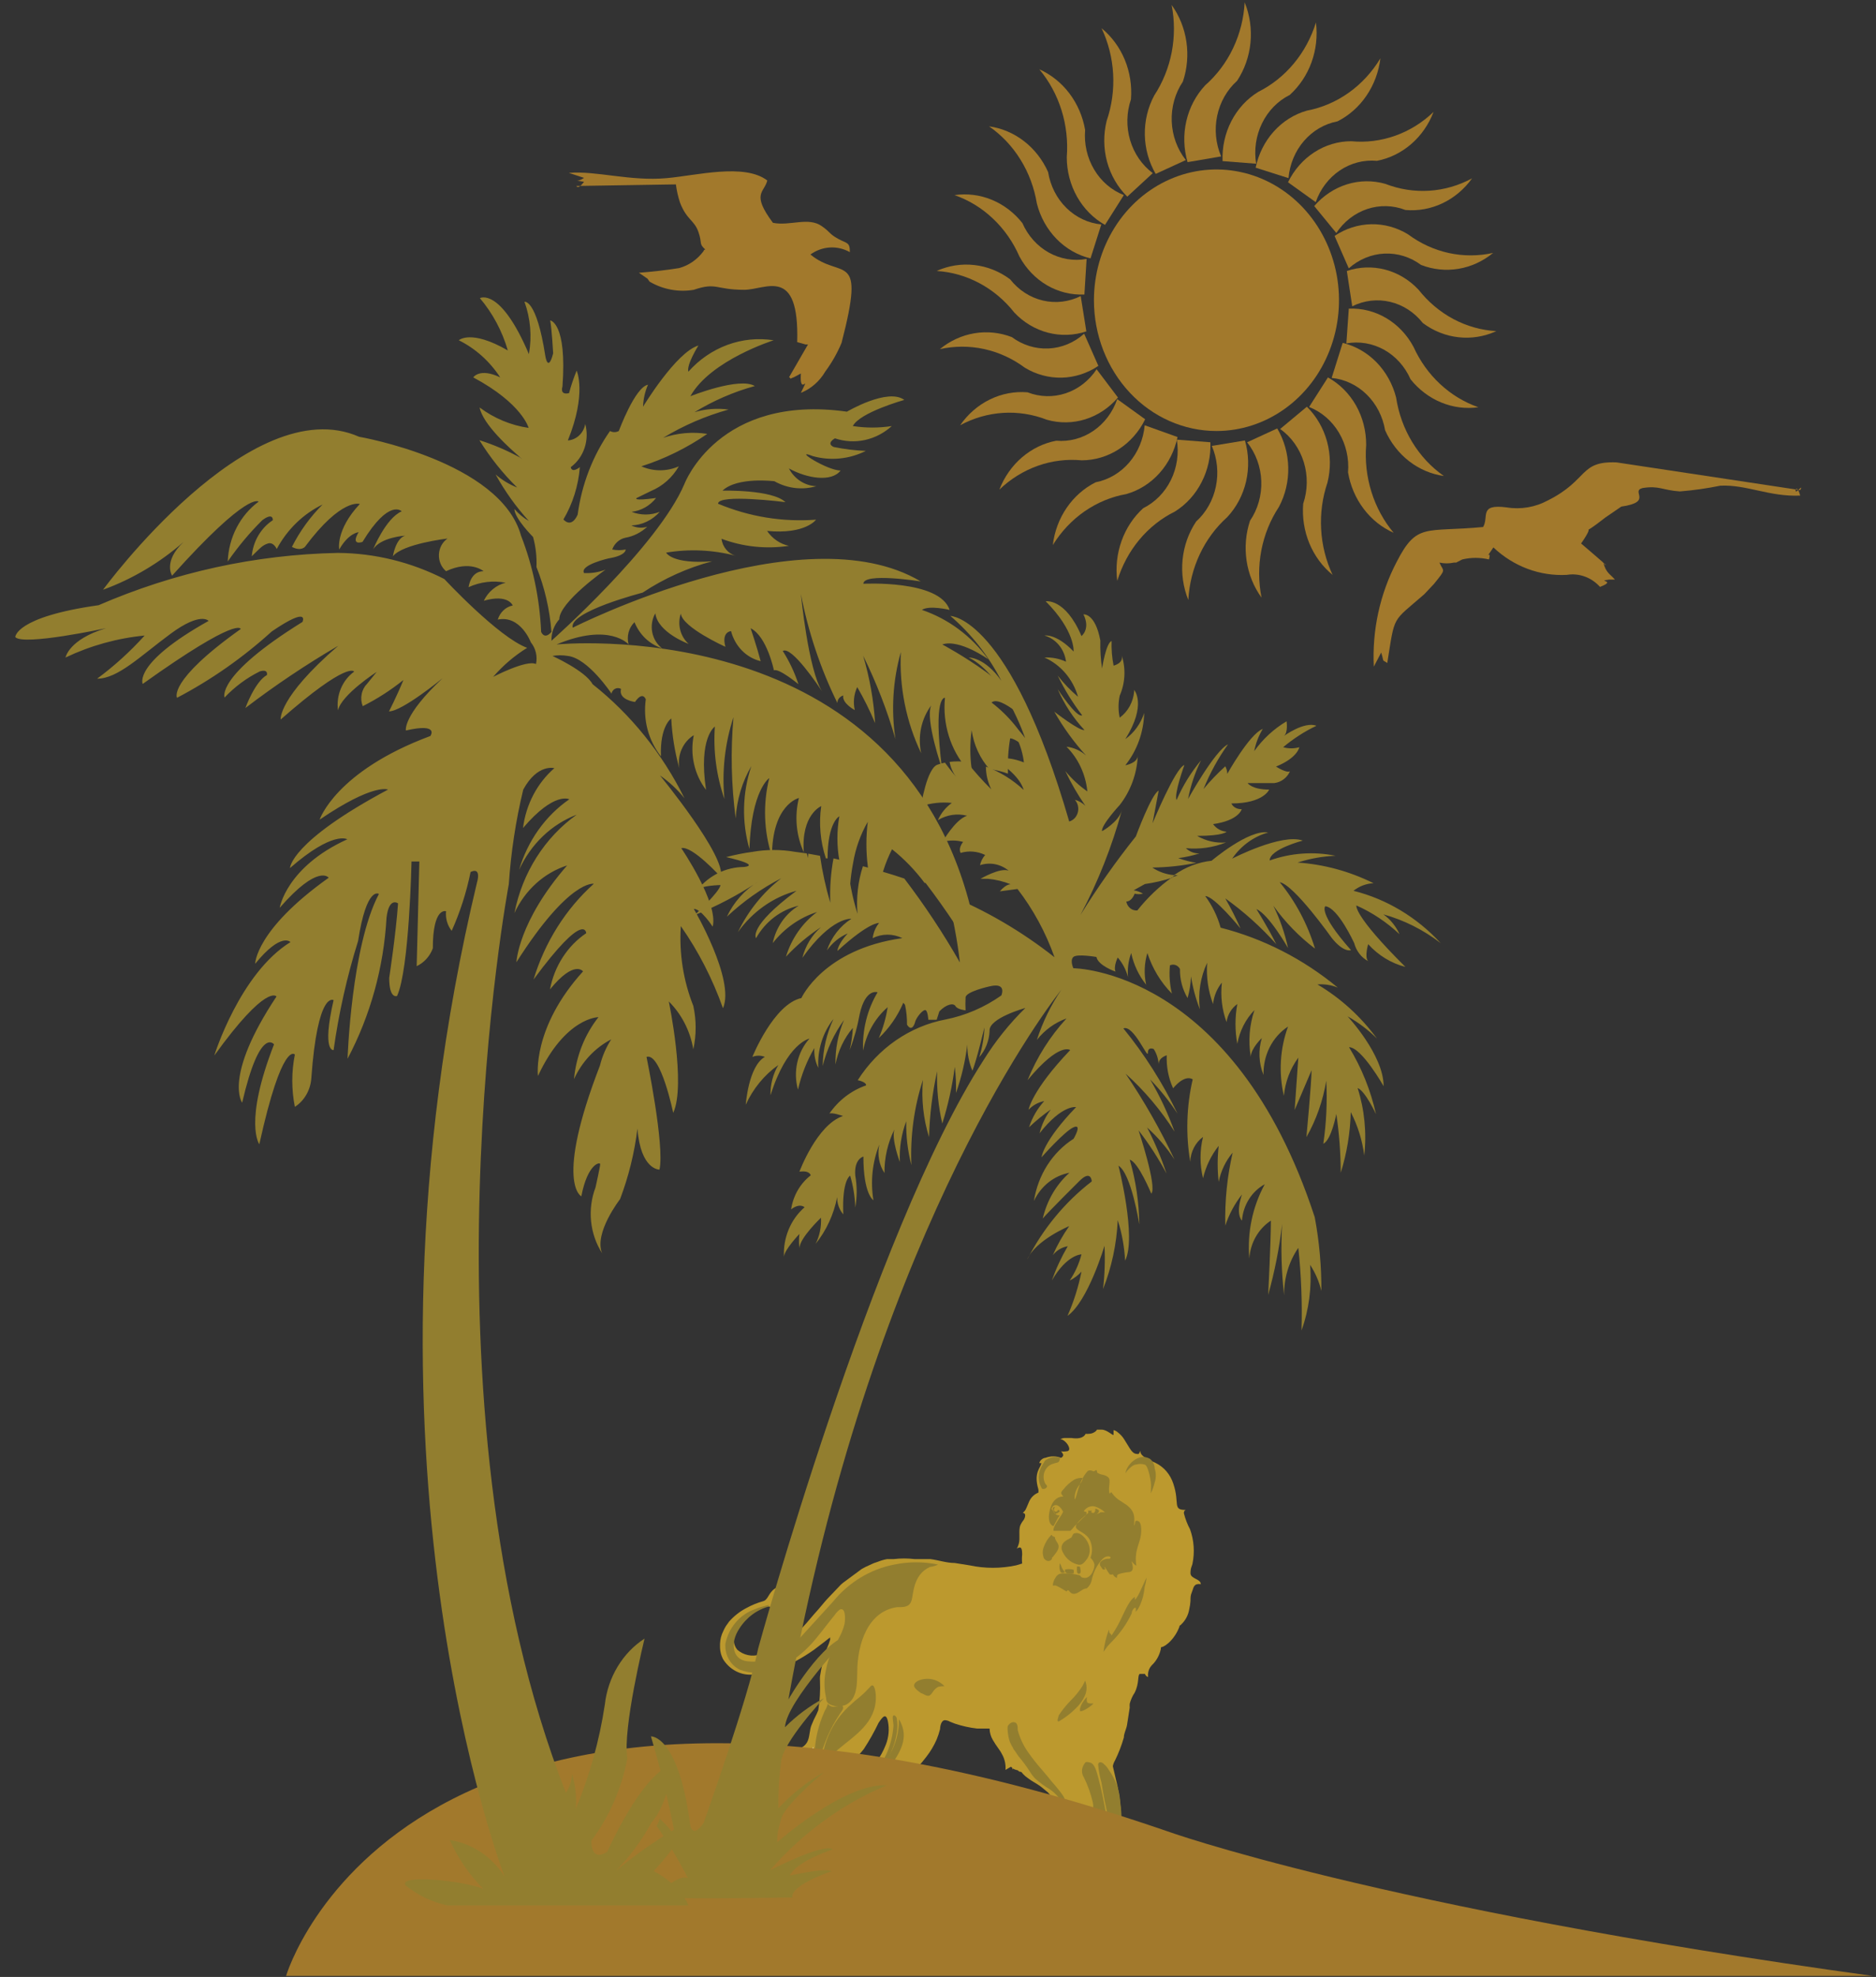 <svg width="56" height="59" viewBox="0 0 56 59" fill="none" xmlns="http://www.w3.org/2000/svg">
<rect x="0" y="0" width="56" height="59" fill="#333333" stroke="none"/>
<path fill-rule="evenodd" clip-rule="evenodd" d="M19.393 8.407C19.795 8.641 20.258 8.726 20.71 8.649C21.398 8.415 21.346 8.649 22.217 8.649C22.86 8.649 23.863 7.915 23.797 10.21L24.046 10.28H24.119L23.555 11.256C23.672 11.326 23.49 11.334 23.702 11.256L23.907 11.146C23.855 11.88 24.221 11.068 23.907 11.724C24.21 11.603 24.467 11.378 24.638 11.084C24.831 10.823 24.994 10.537 25.121 10.233C25.852 7.415 25.121 8.368 24.192 7.595C24.364 7.471 24.564 7.399 24.771 7.386C24.979 7.374 25.186 7.422 25.369 7.525C25.369 7.22 25.289 7.275 25.018 7.127C24.748 6.978 24.792 6.931 24.535 6.752C24.133 6.463 23.592 6.752 23.073 6.65C22.414 5.768 22.817 5.753 22.904 5.386C22.217 4.863 20.79 5.238 19.905 5.316C18.816 5.417 17.791 5.089 16.98 5.16L17.433 5.308C17.221 5.464 17.067 5.355 17.433 5.425C17.433 5.425 17.265 5.667 17.206 5.55L20.176 5.503C20.199 5.689 20.241 5.872 20.3 6.049C20.498 6.565 20.725 6.565 20.849 6.924C20.973 7.283 20.849 7.259 21.054 7.447C21.054 7.447 21.01 7.447 21.003 7.493C20.818 7.744 20.561 7.923 20.271 8.001C19.891 8.063 19.459 8.11 19.072 8.141L19.21 8.235C19.386 8.368 19.269 8.243 19.393 8.407Z" fill="url(#paint0_linear)"/>
<path fill-rule="evenodd" clip-rule="evenodd" d="M44.272 15.728C42.538 15.892 42.297 15.588 41.689 16.774C41.192 17.726 40.956 18.808 41.009 19.896L41.229 19.475C41.331 19.795 41.229 19.662 41.411 19.787C41.645 18.32 41.543 18.585 42.516 17.734L42.809 17.422C43.189 16.953 43.087 17.071 42.969 16.79C43.112 16.821 43.259 16.821 43.401 16.79H43.467L43.65 16.696C43.912 16.634 44.184 16.634 44.447 16.696C44.542 16.337 44.249 16.836 44.579 16.337C45.181 16.906 45.969 17.201 46.773 17.156C46.953 17.127 47.136 17.144 47.308 17.207C47.48 17.269 47.635 17.375 47.761 17.515C48.294 17.313 47.614 17.352 48.038 17.297H48.207C48.068 17.141 47.973 17.11 47.892 16.891C47.812 16.672 48.068 17.024 47.841 16.774C47.841 16.774 47.219 16.235 47.197 16.22C47.739 15.439 47 16.165 47.929 15.439L48.397 15.119C49.362 14.979 48.66 14.659 49.033 14.565C49.531 14.487 49.604 14.627 50.145 14.666C50.55 14.634 50.953 14.576 51.352 14.495C52.135 14.456 52.815 14.83 53.736 14.791C53.627 14.347 53.517 14.791 53.678 14.627C53.839 14.463 53.736 14.627 53.736 14.627L48.258 13.8C47.139 13.753 47.424 14.323 46.21 14.932C45.829 15.139 45.396 15.212 44.974 15.143C44.133 15.033 44.454 15.424 44.272 15.728Z" fill="url(#paint1_linear)"/>
<path fill-rule="evenodd" clip-rule="evenodd" d="M36.313 12.863C37.036 12.863 37.743 12.634 38.344 12.205C38.946 11.777 39.415 11.167 39.691 10.454C39.968 9.741 40.041 8.956 39.9 8.199C39.758 7.442 39.41 6.747 38.899 6.201C38.387 5.655 37.736 5.283 37.026 5.133C36.317 4.982 35.581 5.059 34.913 5.355C34.245 5.65 33.673 6.15 33.272 6.792C32.87 7.434 32.655 8.188 32.655 8.96C32.655 9.995 33.041 10.988 33.727 11.72C34.412 12.452 35.343 12.863 36.313 12.863Z" fill="url(#paint2_linear)"/>
<path fill-rule="evenodd" clip-rule="evenodd" d="M37.497 4.886C37.43 4.474 37.491 4.05 37.673 3.679C37.854 3.308 38.144 3.011 38.499 2.834C38.789 2.572 39.013 2.237 39.15 1.859C39.287 1.481 39.332 1.073 39.282 0.671C39.142 1.123 38.918 1.539 38.622 1.895C38.327 2.25 37.966 2.538 37.563 2.74C37.224 2.947 36.946 3.25 36.757 3.614C36.569 3.979 36.478 4.392 36.495 4.808L37.497 4.886Z" fill="url(#paint3_linear)"/>
<path fill-rule="evenodd" clip-rule="evenodd" d="M38.463 5.316C38.498 4.902 38.661 4.511 38.925 4.205C39.19 3.899 39.541 3.694 39.925 3.622C40.269 3.448 40.567 3.185 40.79 2.856C41.014 2.527 41.157 2.144 41.206 1.741C40.96 2.149 40.639 2.498 40.261 2.767C39.884 3.035 39.458 3.218 39.011 3.302C38.634 3.409 38.292 3.624 38.023 3.924C37.753 4.224 37.566 4.598 37.482 5.004L38.463 5.316Z" fill="url(#paint4_linear)"/>
<path fill-rule="evenodd" clip-rule="evenodd" d="M39.275 6.033C39.411 5.642 39.664 5.31 39.994 5.087C40.325 4.864 40.714 4.764 41.103 4.8C41.477 4.728 41.828 4.556 42.124 4.301C42.419 4.046 42.649 3.716 42.793 3.34C42.462 3.658 42.072 3.9 41.65 4.05C41.227 4.201 40.779 4.257 40.336 4.215C39.946 4.215 39.564 4.329 39.231 4.546C38.898 4.762 38.628 5.071 38.448 5.44L39.275 6.033Z" fill="url(#paint5_linear)"/>
<path fill-rule="evenodd" clip-rule="evenodd" d="M39.89 6.954C40.115 6.614 40.439 6.362 40.812 6.238C41.185 6.114 41.586 6.124 41.953 6.267C42.332 6.3 42.712 6.231 43.06 6.066C43.408 5.901 43.711 5.645 43.942 5.323C43.544 5.538 43.109 5.664 42.663 5.692C42.218 5.72 41.772 5.65 41.353 5.487C40.976 5.379 40.579 5.385 40.205 5.502C39.831 5.619 39.494 5.843 39.231 6.15L39.89 6.954Z" fill="url(#paint6_linear)"/>
<path fill-rule="evenodd" clip-rule="evenodd" d="M40.262 8.009C40.562 7.741 40.935 7.587 41.325 7.568C41.715 7.55 42.1 7.669 42.42 7.907C42.778 8.046 43.163 8.085 43.538 8.022C43.914 7.96 44.269 7.796 44.571 7.548C44.134 7.645 43.684 7.646 43.248 7.551C42.811 7.456 42.398 7.266 42.032 6.994C41.697 6.788 41.316 6.684 40.929 6.692C40.542 6.701 40.165 6.821 39.838 7.041L40.262 8.009Z" fill="url(#paint7_linear)"/>
<path fill-rule="evenodd" clip-rule="evenodd" d="M40.365 9.141C40.719 8.965 41.117 8.918 41.498 9.009C41.879 9.099 42.221 9.321 42.472 9.64C42.788 9.877 43.155 10.023 43.539 10.065C43.923 10.108 44.311 10.045 44.666 9.882C44.221 9.857 43.786 9.735 43.387 9.523C42.988 9.31 42.634 9.013 42.347 8.649C42.073 8.355 41.728 8.146 41.35 8.047C40.972 7.948 40.575 7.962 40.204 8.087L40.365 9.141Z" fill="url(#paint8_linear)"/>
<path fill-rule="evenodd" clip-rule="evenodd" d="M40.19 10.249C40.575 10.179 40.971 10.246 41.317 10.439C41.663 10.632 41.94 10.941 42.106 11.319C42.352 11.627 42.666 11.865 43.02 12.011C43.373 12.157 43.756 12.206 44.132 12.154C43.712 12.008 43.323 11.773 42.99 11.463C42.657 11.154 42.386 10.775 42.194 10.351C42.001 9.99 41.718 9.693 41.378 9.492C41.037 9.291 40.651 9.194 40.263 9.211L40.19 10.249Z" fill="url(#paint9_linear)"/>
<path fill-rule="evenodd" clip-rule="evenodd" d="M39.751 11.279C40.14 11.317 40.507 11.49 40.795 11.772C41.083 12.054 41.277 12.429 41.346 12.84C41.508 13.206 41.753 13.523 42.06 13.762C42.367 14.001 42.725 14.153 43.101 14.206C42.724 13.943 42.402 13.599 42.157 13.196C41.911 12.792 41.747 12.339 41.675 11.864C41.573 11.463 41.37 11.1 41.09 10.812C40.809 10.525 40.46 10.325 40.08 10.233L39.751 11.279Z" fill="url(#paint10_linear)"/>
<path fill-rule="evenodd" clip-rule="evenodd" d="M39.077 12.146C39.445 12.29 39.758 12.559 39.968 12.912C40.178 13.264 40.274 13.681 40.24 14.097C40.307 14.495 40.467 14.869 40.705 15.184C40.942 15.499 41.25 15.746 41.601 15.9C41.304 15.546 41.079 15.13 40.938 14.679C40.797 14.228 40.744 13.751 40.781 13.278C40.783 12.862 40.678 12.455 40.477 12.099C40.275 11.744 39.986 11.455 39.64 11.264L39.077 12.146Z" fill="url(#paint11_linear)"/>
<path fill-rule="evenodd" clip-rule="evenodd" d="M38.214 12.802C38.546 13.038 38.794 13.387 38.919 13.791C39.043 14.196 39.037 14.633 38.901 15.034C38.869 15.438 38.932 15.845 39.085 16.216C39.239 16.587 39.477 16.911 39.779 17.157C39.58 16.733 39.463 16.27 39.437 15.796C39.41 15.323 39.475 14.848 39.626 14.402C39.726 14.001 39.722 13.578 39.614 13.179C39.506 12.78 39.297 12.42 39.011 12.138L38.214 12.802Z" fill="url(#paint12_linear)"/>
<path fill-rule="evenodd" clip-rule="evenodd" d="M37.227 13.2C37.485 13.523 37.634 13.93 37.65 14.354C37.666 14.779 37.548 15.197 37.314 15.541C37.187 15.924 37.152 16.335 37.212 16.736C37.272 17.137 37.425 17.515 37.658 17.836C37.565 17.371 37.563 16.89 37.652 16.424C37.742 15.958 37.92 15.517 38.177 15.128C38.368 14.769 38.464 14.362 38.455 13.949C38.446 13.537 38.333 13.135 38.126 12.786L37.227 13.2Z" fill="url(#paint13_linear)"/>
<path fill-rule="evenodd" clip-rule="evenodd" d="M36.174 13.308C36.337 13.688 36.38 14.113 36.295 14.52C36.211 14.928 36.004 15.294 35.706 15.564C35.481 15.9 35.342 16.292 35.301 16.702C35.26 17.113 35.319 17.527 35.472 17.906C35.498 17.431 35.614 16.966 35.814 16.541C36.014 16.115 36.294 15.738 36.635 15.432C36.91 15.138 37.104 14.769 37.197 14.366C37.289 13.963 37.277 13.541 37.162 13.145L36.174 13.308Z" fill="url(#paint14_linear)"/>
<path fill-rule="evenodd" clip-rule="evenodd" d="M35.129 13.121C35.196 13.532 35.134 13.955 34.953 14.325C34.771 14.695 34.481 14.99 34.126 15.166C33.837 15.429 33.614 15.766 33.479 16.145C33.343 16.525 33.299 16.934 33.351 17.336C33.489 16.884 33.712 16.466 34.008 16.11C34.304 15.754 34.665 15.467 35.07 15.268C35.406 15.058 35.683 14.755 35.869 14.39C36.056 14.026 36.147 13.614 36.131 13.199L35.129 13.121Z" fill="url(#paint15_linear)"/>
<path fill-rule="evenodd" clip-rule="evenodd" d="M34.17 12.692C34.133 13.107 33.97 13.498 33.706 13.805C33.442 14.112 33.091 14.319 32.707 14.393C32.363 14.565 32.065 14.827 31.841 15.155C31.617 15.482 31.475 15.865 31.427 16.267C31.675 15.866 31.997 15.523 32.375 15.261C32.753 14.999 33.177 14.823 33.621 14.745C33.998 14.638 34.34 14.423 34.609 14.123C34.879 13.823 35.066 13.449 35.15 13.043L34.17 12.692Z" fill="url(#paint16_linear)"/>
<path fill-rule="evenodd" clip-rule="evenodd" d="M33.35 11.912C33.216 12.303 32.965 12.636 32.636 12.86C32.307 13.084 31.918 13.187 31.529 13.153C31.154 13.224 30.802 13.396 30.505 13.651C30.209 13.906 29.977 14.236 29.832 14.612C30.164 14.294 30.553 14.053 30.976 13.902C31.398 13.752 31.846 13.696 32.29 13.738C32.68 13.737 33.063 13.623 33.397 13.407C33.731 13.191 34.003 12.882 34.184 12.513L33.35 11.912Z" fill="url(#paint17_linear)"/>
<path fill-rule="evenodd" clip-rule="evenodd" d="M32.735 11.021C32.51 11.361 32.186 11.613 31.813 11.737C31.44 11.861 31.04 11.851 30.673 11.708C30.287 11.676 29.9 11.75 29.548 11.922C29.196 12.094 28.891 12.359 28.661 12.691C29.059 12.476 29.494 12.351 29.94 12.322C30.385 12.294 30.831 12.364 31.25 12.527C31.627 12.635 32.024 12.63 32.398 12.513C32.772 12.396 33.109 12.171 33.372 11.864L32.735 11.021Z" fill="url(#paint18_linear)"/>
<path fill-rule="evenodd" clip-rule="evenodd" d="M32.363 9.959C32.064 10.227 31.69 10.382 31.3 10.4C30.91 10.418 30.525 10.299 30.205 10.061C29.847 9.923 29.463 9.883 29.087 9.946C28.711 10.009 28.356 10.172 28.055 10.42C28.491 10.323 28.941 10.322 29.377 10.417C29.814 10.513 30.227 10.702 30.593 10.974C30.929 11.178 31.311 11.28 31.697 11.271C32.084 11.261 32.46 11.14 32.787 10.919L32.363 9.959Z" fill="url(#paint19_linear)"/>
<path fill-rule="evenodd" clip-rule="evenodd" d="M32.26 8.836C31.906 9.012 31.508 9.059 31.127 8.968C30.746 8.878 30.404 8.656 30.153 8.336C29.837 8.1 29.47 7.953 29.086 7.91C28.703 7.866 28.315 7.927 27.959 8.087C28.404 8.114 28.84 8.239 29.238 8.452C29.637 8.665 29.991 8.963 30.278 9.328C30.554 9.621 30.901 9.829 31.28 9.928C31.659 10.027 32.056 10.014 32.428 9.89L32.26 8.836Z" fill="url(#paint20_linear)"/>
<path fill-rule="evenodd" clip-rule="evenodd" d="M32.436 7.728C32.051 7.798 31.655 7.731 31.308 7.538C30.962 7.345 30.685 7.036 30.519 6.658C30.275 6.348 29.961 6.109 29.607 5.963C29.253 5.817 28.869 5.769 28.493 5.823C28.917 5.97 29.308 6.209 29.641 6.525C29.975 6.84 30.244 7.226 30.432 7.657C30.627 8.017 30.911 8.313 31.252 8.513C31.594 8.712 31.981 8.808 32.37 8.789L32.436 7.728Z" fill="url(#paint21_linear)"/>
<path fill-rule="evenodd" clip-rule="evenodd" d="M32.875 6.698C32.486 6.661 32.119 6.487 31.832 6.205C31.545 5.923 31.354 5.547 31.287 5.136C31.124 4.77 30.877 4.452 30.569 4.214C30.261 3.975 29.902 3.823 29.524 3.771C29.898 4.029 30.217 4.367 30.462 4.763C30.708 5.159 30.874 5.605 30.951 6.073C31.053 6.476 31.256 6.841 31.538 7.13C31.82 7.419 32.171 7.62 32.553 7.712L32.875 6.698Z" fill="url(#paint22_linear)"/>
<path fill-rule="evenodd" clip-rule="evenodd" d="M33.548 5.822C33.182 5.68 32.87 5.412 32.661 5.06C32.452 4.709 32.357 4.293 32.392 3.879C32.323 3.479 32.162 3.105 31.923 2.788C31.684 2.472 31.375 2.225 31.024 2.068C31.321 2.423 31.546 2.838 31.687 3.289C31.828 3.74 31.881 4.217 31.844 4.691C31.844 5.106 31.95 5.514 32.151 5.871C32.352 6.227 32.64 6.518 32.985 6.712L33.548 5.822Z" fill="url(#paint23_linear)"/>
<path fill-rule="evenodd" clip-rule="evenodd" d="M34.411 5.167C34.09 4.927 33.853 4.582 33.735 4.184C33.617 3.786 33.626 3.358 33.76 2.965C33.792 2.561 33.729 2.155 33.576 1.784C33.422 1.413 33.184 1.089 32.882 0.842C33.084 1.267 33.201 1.732 33.228 2.207C33.254 2.682 33.189 3.158 33.035 3.605C32.935 4.007 32.939 4.43 33.047 4.829C33.156 5.228 33.364 5.587 33.65 5.869L34.411 5.167Z" fill="url(#paint24_linear)"/>
<path fill-rule="evenodd" clip-rule="evenodd" d="M35.398 4.777C35.141 4.453 34.993 4.046 34.977 3.622C34.961 3.198 35.078 2.78 35.31 2.435C35.438 2.054 35.474 1.645 35.415 1.246C35.356 0.846 35.205 0.469 34.974 0.148C35.065 0.612 35.066 1.091 34.977 1.556C34.887 2.02 34.71 2.46 34.455 2.849C34.263 3.207 34.166 3.614 34.174 4.026C34.182 4.438 34.294 4.84 34.498 5.19L35.398 4.777Z" fill="url(#paint25_linear)"/>
<path fill-rule="evenodd" clip-rule="evenodd" d="M36.452 4.668C36.29 4.288 36.248 3.862 36.334 3.454C36.42 3.047 36.628 2.681 36.928 2.412C37.15 2.075 37.288 1.683 37.328 1.273C37.368 0.863 37.308 0.449 37.154 0.07C37.129 0.547 37.011 1.013 36.808 1.439C36.606 1.865 36.322 2.241 35.977 2.545C35.701 2.839 35.506 3.209 35.413 3.614C35.32 4.018 35.333 4.442 35.45 4.839L36.452 4.668Z" fill="url(#paint26_linear)"/>
<path fill-rule="evenodd" clip-rule="evenodd" d="M32.509 42.79C32.475 42.795 32.441 42.795 32.407 42.79C32.334 42.939 32.136 42.939 31.982 42.915H31.778C31.734 42.918 31.691 42.931 31.653 42.954C31.814 42.954 32.048 43.313 31.829 43.313C31.778 43.322 31.726 43.322 31.675 43.313C31.726 43.384 31.785 43.438 31.675 43.508C31.524 43.45 31.358 43.45 31.207 43.508C31.141 43.508 31.039 43.579 31.024 43.665H31.083C31.083 43.789 30.841 43.93 30.995 44.445C31.002 44.478 31.002 44.513 30.995 44.547C30.877 44.592 30.78 44.684 30.724 44.804L30.644 44.992C30.593 45.117 30.571 45.093 30.534 45.156C30.658 45.156 30.585 45.343 30.534 45.39C30.506 45.428 30.481 45.47 30.461 45.514C30.395 45.663 30.461 45.913 30.41 46.077C30.359 46.24 30.358 46.186 30.351 46.217C30.49 46.131 30.512 46.217 30.512 46.397C30.503 46.485 30.503 46.574 30.512 46.662L30.329 46.717C29.873 46.814 29.403 46.814 28.947 46.717L28.501 46.646C28.252 46.646 28.018 46.56 27.769 46.529H27.462H27.301C27.094 46.505 26.886 46.505 26.679 46.529H26.482C26.389 46.546 26.299 46.572 26.211 46.607C26.123 46.633 26.037 46.667 25.955 46.709C25.875 46.743 25.797 46.782 25.721 46.826L25.172 47.232L25.107 47.286L24.697 47.716C24.609 47.809 24.456 48.005 24.368 48.098C24.28 48.192 24.112 48.403 23.98 48.543L23.863 48.668C23.743 48.791 23.616 48.906 23.483 49.011C23.372 49.102 23.252 49.178 23.124 49.238C22.98 49.3 22.831 49.347 22.678 49.378C22.565 49.414 22.445 49.42 22.329 49.395C22.213 49.371 22.105 49.317 22.012 49.238C21.793 48.98 21.954 48.605 22.137 48.387L22.195 48.325C22.3 48.214 22.422 48.121 22.554 48.051H22.634C22.963 47.887 22.919 47.934 23.271 48.051C23.398 48.102 23.538 48.102 23.666 48.051H23.746L23.812 47.989C23.852 47.941 23.886 47.889 23.914 47.833C23.963 47.758 24.022 47.693 24.09 47.638C24.115 47.621 24.137 47.6 24.156 47.575H24.097H24.024C24.024 47.575 24.024 47.575 24.024 47.505C24.024 47.435 24.126 47.372 24.17 47.302L24.09 47.341C23.805 47.45 23.527 47.115 23.117 47.419C22.934 47.552 22.927 47.747 22.78 47.786C22.608 47.834 22.441 47.902 22.283 47.989C22.088 48.089 21.912 48.227 21.764 48.395L21.669 48.528C21.639 48.578 21.612 48.63 21.588 48.684C21.53 48.799 21.498 48.927 21.493 49.058V49.183C21.499 49.298 21.529 49.41 21.581 49.511C21.67 49.657 21.793 49.777 21.938 49.859C22.082 49.941 22.244 49.982 22.407 49.979C22.628 49.986 22.849 49.951 23.058 49.878L23.219 49.823C23.387 49.757 23.55 49.682 23.709 49.597L23.783 49.558C23.959 49.462 24.13 49.355 24.295 49.238C24.434 49.129 24.58 49.027 24.712 48.918C24.843 48.809 24.748 48.918 24.785 48.918C24.758 49.014 24.724 49.108 24.682 49.199C24.588 49.469 24.52 49.749 24.477 50.034C24.474 50.075 24.474 50.117 24.477 50.159C24.49 50.454 24.473 50.75 24.426 51.041L24.375 51.158C24.314 51.271 24.261 51.388 24.214 51.509C24.17 51.634 24.17 51.798 24.119 51.938C24.09 52.016 24.039 52.081 23.973 52.126C23.919 52.156 23.872 52.199 23.836 52.252C23.801 52.305 23.777 52.366 23.768 52.43C23.732 52.776 23.671 53.117 23.585 53.453C23.585 53.5 23.585 53.531 23.541 53.586C23.506 53.789 23.481 53.995 23.468 54.202C23.458 54.444 23.406 54.683 23.314 54.905C23.212 55.123 23.314 55.147 23.373 55.349C23.431 55.553 23.373 55.576 23.431 55.677C23.483 55.904 23.753 56.114 23.965 55.982C24.009 55.982 24.017 55.911 24.075 55.911C24.251 55.911 24.339 55.951 24.441 55.841C24.543 55.732 24.602 55.779 24.66 55.716C24.719 55.654 24.66 55.553 24.66 55.482C24.543 55.115 24.36 55.31 24.148 55.123C23.936 54.936 24.046 54.772 24.097 54.577C24.148 54.382 24.295 54.069 24.346 53.867C24.397 53.663 24.404 53.586 24.448 53.39C24.452 53.34 24.467 53.292 24.492 53.25C24.578 53.139 24.689 53.053 24.814 53L25.048 52.86C25.195 52.762 25.334 52.652 25.465 52.532L25.509 52.493C25.594 52.42 25.672 52.339 25.743 52.251L25.787 52.196C25.95 51.947 26.097 51.686 26.226 51.416C26.343 51.244 26.445 51.103 26.504 51.369C26.551 51.601 26.53 51.843 26.445 52.063C26.371 52.254 26.272 52.432 26.153 52.594L26.101 52.664C25.984 52.852 25.787 52.961 25.955 53.226L26.006 53.297C26.124 53.442 26.229 53.599 26.321 53.765C26.463 54.014 26.586 54.275 26.687 54.545L26.782 54.842C26.84 55.061 26.986 54.983 27.038 55.1C27.095 55.208 27.184 55.295 27.29 55.346C27.396 55.398 27.515 55.413 27.63 55.389C27.669 55.385 27.708 55.385 27.747 55.389C27.864 55.389 28.032 55.451 28.135 55.389C28.237 55.326 28.288 55.389 28.376 55.31C28.464 55.232 28.42 55.1 28.376 55.037C28.23 54.788 28.245 54.834 28.047 54.834C27.913 54.841 27.78 54.807 27.663 54.739C27.546 54.67 27.448 54.568 27.381 54.444L27.345 54.389L27.286 54.28C27.246 54.205 27.212 54.127 27.184 54.046C27.118 53.89 27.067 53.71 27.008 53.547C26.967 53.466 26.938 53.379 26.921 53.289C26.921 53.18 27.03 53.109 27.089 53.047L27.286 52.844L27.389 52.742C27.482 52.644 27.57 52.54 27.652 52.43C27.775 52.273 27.878 52.1 27.959 51.915C28.001 51.814 28.035 51.71 28.062 51.603C28.062 51.517 28.098 51.337 28.208 51.337C28.262 51.34 28.315 51.356 28.362 51.384L28.501 51.439C28.717 51.511 28.94 51.561 29.166 51.587H29.539C29.542 51.706 29.575 51.822 29.634 51.923C29.686 52.012 29.742 52.098 29.803 52.181C29.851 52.243 29.892 52.311 29.927 52.383C29.996 52.517 30.026 52.669 30.015 52.821L30.176 52.727C30.264 52.789 30.234 52.797 30.359 52.828C30.393 52.832 30.427 52.843 30.458 52.862C30.488 52.881 30.514 52.907 30.534 52.938C30.58 52.988 30.632 53.033 30.688 53.07C30.797 53.156 30.929 53.219 31.039 53.297L31.119 53.359L31.28 53.492C31.355 53.566 31.411 53.66 31.441 53.765L31.39 53.835C31.38 53.864 31.365 53.89 31.346 53.913C31.302 53.96 31.214 53.913 31.141 53.913C31.068 53.913 30.936 53.976 30.849 53.913C30.797 53.893 30.741 53.885 30.686 53.891C30.631 53.897 30.578 53.916 30.531 53.947C30.484 53.977 30.444 54.019 30.414 54.069C30.384 54.118 30.365 54.175 30.359 54.233C30.359 54.553 30.578 54.545 30.753 54.577C30.929 54.608 30.951 54.772 31.244 54.772C31.536 54.772 31.566 54.678 31.748 54.678C31.913 54.679 32.072 54.622 32.202 54.514C32.399 54.366 32.421 54.171 32.458 54.148C32.494 54.124 32.575 54.249 32.597 54.304L32.692 54.53C32.751 54.686 32.809 54.827 32.86 54.99L32.926 55.232C33.021 55.467 33.197 55.498 33.284 55.732V55.787C33.333 55.855 33.396 55.909 33.469 55.944C33.542 55.98 33.622 55.995 33.701 55.99H33.848C33.932 55.982 34.016 55.964 34.096 55.935C34.221 55.888 34.389 56.013 34.572 55.873C34.638 55.818 34.652 55.716 34.711 55.716C34.769 55.716 34.777 55.716 34.813 55.716C34.828 55.705 34.841 55.69 34.85 55.672C34.858 55.654 34.864 55.635 34.864 55.615C34.864 55.513 34.681 55.342 34.601 55.272C34.584 55.249 34.563 55.23 34.539 55.217C34.515 55.204 34.489 55.196 34.462 55.193C34.257 55.193 34.045 55.303 33.884 55.193C33.746 55.126 33.632 55.015 33.556 54.875C33.48 54.735 33.446 54.574 33.46 54.413C33.46 54.327 33.46 54.265 33.46 54.171C33.455 53.879 33.421 53.589 33.358 53.304L33.219 52.711C33.23 52.65 33.252 52.592 33.284 52.539C33.392 52.319 33.48 52.09 33.548 51.853C33.548 51.728 33.621 51.611 33.643 51.478L33.723 50.963C33.72 50.924 33.72 50.885 33.723 50.846C33.754 50.728 33.803 50.617 33.87 50.518C34.016 50.229 33.95 49.995 34.023 49.956H34.096H34.177C34.185 49.978 34.198 49.998 34.214 50.015C34.231 50.031 34.25 50.043 34.272 50.05C34.263 49.986 34.269 49.921 34.288 49.86C34.307 49.799 34.339 49.744 34.382 49.698C34.517 49.571 34.611 49.402 34.652 49.214C34.652 49.144 34.652 49.167 34.718 49.144L34.799 49.097L34.879 49.035C35.025 48.902 35.138 48.733 35.208 48.543C35.208 48.488 35.208 48.543 35.267 48.473C35.391 48.355 35.473 48.195 35.501 48.02C35.52 47.941 35.532 47.86 35.537 47.778C35.537 47.692 35.537 47.606 35.574 47.528C35.611 47.45 35.618 47.302 35.735 47.279C35.771 47.271 35.808 47.271 35.845 47.279C35.845 47.115 35.537 47.123 35.537 46.951C35.537 46.779 35.589 46.724 35.596 46.67C35.667 46.326 35.642 45.968 35.523 45.639C35.443 45.49 35.382 45.33 35.34 45.163C35.34 45.124 35.34 45.093 35.391 45.062C34.989 45.062 35.223 44.867 35.025 44.281C34.981 44.144 34.91 44.018 34.819 43.91C34.727 43.803 34.615 43.717 34.491 43.657L34.301 43.571C34.221 43.524 34.067 43.446 34.045 43.345C34.023 43.243 34.045 43.345 33.987 43.391C33.97 43.396 33.952 43.396 33.935 43.391C33.833 43.391 33.767 43.29 33.716 43.212L33.562 42.962C33.512 42.88 33.447 42.808 33.372 42.751C33.335 42.716 33.289 42.691 33.24 42.681C33.24 42.783 33.24 42.751 33.24 42.814C33.24 42.876 33.058 42.666 32.882 42.666H32.743C32.743 42.697 32.633 42.79 32.509 42.79Z" fill="#BC992E"/>
<path fill-rule="evenodd" clip-rule="evenodd" d="M29.218 50.666C29.357 50.745 29.422 50.51 29.495 50.581C29.569 50.651 29.342 50.783 29.649 50.783C29.605 50.783 29.371 50.862 29.386 50.674C29.315 50.699 29.241 50.712 29.166 50.713C29.064 50.713 29.064 50.643 29.078 50.549C28.908 50.604 28.73 50.63 28.552 50.627C28.34 50.627 28.347 50.385 28.223 50.331C28.098 50.276 27.915 50.479 27.901 50.635C27.901 50.719 27.922 50.802 27.964 50.874C28.005 50.945 28.064 51.003 28.135 51.041C28.396 51.238 28.697 51.366 29.013 51.416C29.176 51.442 29.342 51.425 29.498 51.367C29.654 51.308 29.793 51.21 29.905 51.08C30.637 50.206 29.737 48.442 30.637 47.302C30.689 47.249 30.738 47.192 30.783 47.13C30.788 47.11 30.787 47.087 30.779 47.067C30.771 47.047 30.757 47.031 30.739 47.021C30.693 47.009 30.646 47.009 30.6 47.021C30.6 46.982 30.644 46.982 30.644 46.928C30.647 46.876 30.647 46.823 30.644 46.771C30.444 46.826 30.241 46.865 30.037 46.889C29.6 46.904 29.163 46.865 28.735 46.771C28.528 46.719 28.318 46.688 28.106 46.678C27.308 46.678 26.965 47.817 27.93 48.286C28.076 48.356 28.325 48.45 28.332 48.621C28.34 48.793 27.923 49.066 27.762 49.16C27.682 49.201 27.606 49.251 27.535 49.308C27.447 49.386 27.272 49.644 27.403 49.824C27.535 50.003 28.135 49.901 28.347 50.346C28.405 50.456 28.405 50.51 28.493 50.573C28.581 50.635 28.91 50.573 29.078 50.51C29.247 50.448 29.195 50.565 29.218 50.666Z" fill="#BC992E"/>
<path fill-rule="evenodd" clip-rule="evenodd" d="M30.256 52.203C30.18 52.103 30.116 51.993 30.066 51.875C30.027 51.816 30.006 51.745 30.006 51.672C30.006 51.6 30.027 51.529 30.066 51.469C30.125 51.399 30.307 51.267 30.373 51.469C30.388 51.619 30.42 51.766 30.468 51.907C30.569 52.138 30.702 52.351 30.863 52.539L30.98 52.672C31.134 52.867 31.412 53.156 31.58 53.358L31.814 53.639C31.939 53.796 31.712 53.795 31.653 53.913C31.595 54.03 31.492 54.116 31.346 54.077C31.2 54.038 31.178 54.194 30.951 54.077C30.923 54.056 30.89 54.045 30.856 54.045C30.822 54.045 30.789 54.056 30.761 54.077C30.707 54.107 30.66 54.15 30.622 54.201C30.6 54.227 30.584 54.257 30.575 54.289C30.565 54.322 30.563 54.356 30.568 54.39C30.573 54.424 30.585 54.456 30.603 54.484C30.621 54.513 30.645 54.536 30.673 54.553C30.812 54.639 30.827 54.553 31.061 54.678C31.434 54.904 31.478 54.678 31.829 54.678C32.041 54.678 32.07 54.678 32.224 54.576C32.324 54.493 32.404 54.384 32.456 54.261C32.508 54.137 32.532 54.001 32.524 53.866C32.37 52.804 31.258 51.805 31.441 51.368C31.576 51.162 31.736 50.975 31.917 50.814C32.1 50.627 32.225 50.384 32.275 50.119C32.176 50.098 32.081 50.056 31.998 49.994C31.915 49.932 31.845 49.852 31.792 49.76C31.668 49.502 31.756 49.253 31.485 49.214C31.544 49.175 31.587 49.143 31.558 49.042C31.485 48.784 30.988 48.855 31.024 48.261C31.024 48.191 31.024 48.074 30.973 48.058C30.903 48.065 30.835 48.089 30.776 48.129C30.794 48.062 30.809 47.994 30.819 47.926C30.843 47.705 30.821 47.481 30.753 47.27C30.637 47.363 30.542 47.483 30.476 47.621C30.314 47.942 30.233 48.303 30.241 48.667C30.241 48.886 30.278 49.081 30.285 49.284C30.285 49.815 30.483 50.478 30.198 50.978C30.114 51.106 30.007 51.215 29.883 51.298H29.985L29.934 51.352C29.89 51.396 29.856 51.45 29.832 51.508C29.788 51.596 29.758 51.691 29.744 51.789C29.781 51.789 29.788 51.789 29.832 51.789C29.832 52.266 30.176 52.367 30.227 52.812C30.227 52.812 30.293 52.648 30.351 52.765C30.41 52.882 30.417 52.882 30.512 52.874C30.534 52.609 30.293 52.297 30.256 52.203Z" fill="#BC992E"/>
<path fill-rule="evenodd" clip-rule="evenodd" d="M22.963 47.942H22.919L22.971 47.903C22.883 47.903 22.583 47.996 22.51 48.035C22.298 48.112 22.108 48.246 21.958 48.424C21.808 48.601 21.703 48.817 21.654 49.05C21.641 49.212 21.675 49.374 21.753 49.514C21.83 49.654 21.947 49.765 22.086 49.831C22.422 49.956 22.788 49.956 23.124 49.831C23.503 49.678 23.849 49.444 24.141 49.144C24.397 48.886 24.668 48.496 24.916 48.199C24.958 48.135 25.01 48.08 25.07 48.035C25.246 47.957 25.238 48.332 25.209 48.465C25.092 48.956 24.785 49.167 24.66 49.815C24.595 50.097 24.595 50.392 24.66 50.674C24.66 50.775 24.704 50.83 24.777 50.869C24.855 50.906 24.938 50.925 25.023 50.925C25.107 50.925 25.19 50.906 25.267 50.869C25.597 50.689 25.582 50.229 25.589 49.917C25.589 49.066 25.904 48.09 26.774 47.965C26.986 47.965 27.14 47.965 27.206 47.778C27.272 47.591 27.242 46.997 27.762 46.763C27.82 46.763 27.967 46.716 28.003 46.693C27.571 46.603 27.126 46.603 26.694 46.693C25.984 46.829 25.338 47.22 24.865 47.801L23.805 48.964C23.682 49.089 23.547 49.199 23.402 49.292C23.07 49.533 22.666 49.634 22.268 49.573C21.859 49.503 21.793 49.027 22.064 48.613C22.274 48.277 22.595 48.037 22.963 47.942Z" fill="#927E2F"/>
<path fill-rule="evenodd" clip-rule="evenodd" d="M32.077 44.749C32.071 44.625 32.102 44.502 32.165 44.398C32.216 44.304 32.304 44.234 32.326 44.109C32.238 44.1 32.15 44.117 32.07 44.156C31.944 44.233 31.833 44.334 31.741 44.453C31.631 44.562 31.689 44.593 31.741 44.663C31.648 44.661 31.559 44.697 31.492 44.765C31.323 44.913 31.206 45.475 31.448 45.545L31.579 45.303C31.598 45.279 31.615 45.253 31.631 45.225C31.591 45.227 31.552 45.217 31.517 45.194C31.484 45.172 31.457 45.139 31.441 45.1C31.427 45.077 31.41 45.055 31.389 45.038C31.389 44.96 31.55 44.781 31.733 45.108C31.733 45.194 31.419 45.538 31.448 45.686C31.484 45.686 31.499 45.686 31.565 45.686H31.704C31.843 45.686 31.835 45.686 31.953 45.686C31.995 45.645 32.034 45.601 32.07 45.553L32.333 45.296C32.333 45.296 32.45 45.21 32.435 45.147C32.421 45.085 32.391 45.147 32.355 45.093C32.392 45.039 32.443 44.998 32.501 44.974C32.559 44.95 32.623 44.946 32.684 44.96C32.794 44.995 32.896 45.053 32.984 45.132C32.918 45.132 32.911 45.132 32.852 45.132C32.801 45.17 32.739 45.191 32.677 45.191C32.614 45.191 32.553 45.17 32.501 45.132L32.428 45.202C32.362 45.264 32.07 45.475 32.121 45.592C32.172 45.709 32.457 45.748 32.552 46.006C32.612 46.161 32.612 46.335 32.552 46.49C32.608 46.541 32.649 46.609 32.669 46.685C32.669 46.911 32.508 47.145 32.326 47.083C32.267 47.083 32.267 47.036 32.23 47.013C32.056 46.97 31.876 46.951 31.697 46.958C31.659 46.959 31.623 46.971 31.591 46.991C31.559 47.012 31.532 47.041 31.514 47.075C31.462 47.145 31.432 47.229 31.426 47.317C31.426 47.317 31.462 47.317 31.499 47.317C31.536 47.317 31.689 47.403 31.835 47.497C31.931 47.364 31.901 47.63 32.135 47.551C32.23 47.512 32.318 47.426 32.392 47.411C32.465 47.395 32.392 47.411 32.428 47.411C32.51 47.35 32.568 47.258 32.589 47.153C32.633 46.938 32.729 46.74 32.867 46.576C32.898 46.536 32.935 46.502 32.977 46.474C33.101 46.412 33.211 46.474 33.116 46.521H33.05C32.984 46.521 32.764 46.599 32.852 46.74C32.94 46.88 32.925 46.833 32.969 46.841C33.013 46.849 32.969 46.794 32.969 46.763C32.969 46.732 33.064 46.904 33.123 46.982C33.138 46.99 33.154 46.994 33.17 46.994C33.187 46.994 33.203 46.99 33.218 46.982C33.245 47.034 33.289 47.073 33.342 47.091C33.342 47.005 33.342 46.989 33.459 46.958C33.529 46.941 33.6 46.928 33.672 46.919C33.854 46.919 33.832 46.755 33.774 46.591C33.825 46.638 33.847 46.693 33.92 46.724C33.847 46.224 34.059 46.061 34.066 45.694C34.066 45.592 34.066 45.413 33.957 45.389C33.847 45.366 33.906 45.467 33.854 45.53C33.854 45.343 33.92 45.132 33.628 44.913L33.379 44.749C33.299 44.69 33.23 44.616 33.174 44.531C33.174 44.531 33.174 44.531 33.123 44.578C33.064 44.406 33.174 44.179 33.086 44.094C32.999 44.008 32.867 44.016 32.801 43.977C32.735 43.938 32.764 43.977 32.742 43.898C32.721 43.82 32.684 43.945 32.611 43.898C32.589 43.887 32.566 43.881 32.541 43.881C32.517 43.881 32.493 43.887 32.472 43.898C32.165 44.234 32.157 44.695 32.077 44.749Z" fill="#927E2F"/>
<path fill-rule="evenodd" clip-rule="evenodd" d="M24.149 55.724C24.207 55.818 24.288 55.927 24.441 55.818C24.595 55.709 24.5 55.576 24.441 55.451C24.544 55.49 24.544 55.685 24.624 55.717C24.705 55.748 24.624 55.443 24.566 55.389C24.507 55.334 24.507 55.318 24.419 55.303C24.332 55.287 24.295 55.256 24.229 55.303L24.046 55.022C23.995 54.944 24.046 54.928 24.046 54.834C24.127 54.163 23.937 53.953 24.244 53.344C24.309 53.237 24.354 53.118 24.375 52.992C24.375 52.774 24.288 52.462 24.273 52.134C24.273 52.134 24.193 52.337 24.171 52.383C23.964 52.782 23.797 53.204 23.673 53.64C23.673 54.064 23.611 54.485 23.491 54.889C23.454 54.983 23.403 55.037 23.447 55.162C23.485 55.245 23.516 55.331 23.542 55.42C23.538 55.52 23.558 55.619 23.6 55.709C23.635 55.789 23.685 55.861 23.747 55.919C23.787 55.943 23.832 55.955 23.878 55.955C23.924 55.955 23.969 55.943 24.01 55.919C24.038 55.908 24.064 55.89 24.085 55.867C24.107 55.845 24.123 55.817 24.134 55.787C24.136 55.765 24.141 55.744 24.149 55.724Z" fill="white"/>
<path fill-rule="evenodd" clip-rule="evenodd" d="M33.942 55.989C34.053 55.997 34.163 55.967 34.257 55.903C34.293 55.903 34.293 55.856 34.323 55.825C34.352 55.794 34.367 55.903 34.432 55.934C34.456 55.946 34.482 55.952 34.509 55.953C34.535 55.954 34.561 55.949 34.586 55.939C34.61 55.929 34.633 55.913 34.651 55.894C34.67 55.874 34.685 55.851 34.696 55.825C34.718 55.765 34.718 55.698 34.696 55.638C34.696 55.638 34.835 55.786 34.893 55.708C34.952 55.63 34.849 55.521 34.827 55.489C34.777 55.43 34.714 55.385 34.645 55.357C34.599 55.341 34.551 55.341 34.505 55.357C34.459 55.364 34.413 55.364 34.367 55.357C34.197 55.385 34.024 55.349 33.877 55.255C33.467 55.044 33.503 54.896 33.481 54.373C33.481 54.17 33.467 53.967 33.438 53.764C33.417 53.423 33.299 53.096 33.101 52.828C33.065 52.762 33.018 52.704 32.962 52.656C32.926 52.609 32.809 52.539 32.779 52.656C32.797 52.844 32.831 53.029 32.882 53.21C32.994 53.916 33.156 54.613 33.364 55.294C33.452 55.567 33.657 55.989 33.942 55.989Z" fill="#927E2F"/>
<path fill-rule="evenodd" clip-rule="evenodd" d="M24.477 52.836L24.565 52.688C24.7 52.508 24.855 52.345 25.026 52.204C25.502 51.798 26.153 51.423 26.145 50.643C26.145 50.51 26.101 50.175 25.97 50.346C25.88 50.446 25.785 50.54 25.684 50.627C25.582 50.713 25.48 50.791 25.385 50.885C24.965 51.255 24.675 51.767 24.565 52.337C24.543 52.501 24.485 52.719 24.477 52.836Z" fill="#927E2F"/>
<path fill-rule="evenodd" clip-rule="evenodd" d="M33.372 55.544L33.248 55.169C33.029 54.389 32.992 53.827 32.794 53.093C32.743 52.913 32.692 52.64 32.538 52.601C32.385 52.562 32.399 52.601 32.355 52.663C32.318 52.719 32.298 52.786 32.298 52.855C32.298 52.923 32.318 52.99 32.355 53.046C32.471 53.278 32.559 53.525 32.619 53.78C32.663 54.006 32.582 53.881 32.721 54.193C32.86 54.506 32.955 54.63 33.043 54.865C33.167 55.216 33.087 55.341 33.219 55.442C33.266 55.482 33.318 55.516 33.372 55.544Z" fill="#927E2F"/>
<path fill-rule="evenodd" clip-rule="evenodd" d="M30.256 52.204C30.3 52.251 30.366 52.368 30.41 52.422C30.529 52.562 30.639 52.711 30.739 52.867C30.787 52.947 30.843 53.02 30.907 53.086C31.044 53.207 31.191 53.314 31.346 53.406C31.42 53.458 31.489 53.518 31.551 53.586C31.587 53.625 31.704 53.765 31.777 53.726C31.851 53.687 31.448 53.226 31.397 53.172L31.258 53L31.112 52.828C30.961 52.658 30.819 52.478 30.687 52.29C30.548 52.093 30.444 51.871 30.38 51.634C30.38 51.541 30.38 51.423 30.285 51.4C30.19 51.377 30.117 51.462 30.088 51.501C30.058 51.54 30.088 51.837 30.146 51.985L30.197 52.095C30.221 52.128 30.241 52.165 30.256 52.204Z" fill="#927E2F"/>
<path fill-rule="evenodd" clip-rule="evenodd" d="M24.325 52.173C24.321 52.348 24.336 52.524 24.369 52.696C24.376 52.745 24.39 52.792 24.413 52.836L24.456 52.555C24.577 52.054 24.783 51.58 25.064 51.158C25.1 51.096 25.188 51.01 25.166 50.939C25.144 50.869 24.968 50.939 24.866 50.939C24.804 50.929 24.747 50.896 24.705 50.846C24.705 50.939 24.617 51.041 24.581 51.15C24.442 51.473 24.356 51.819 24.325 52.173Z" fill="#927E2F"/>
<path fill-rule="evenodd" clip-rule="evenodd" d="M32.1 45.756C32.027 45.756 32.02 45.819 31.99 45.873C31.961 45.928 31.654 45.983 31.691 46.24C31.727 46.347 31.787 46.444 31.866 46.522C31.945 46.599 32.04 46.655 32.144 46.684C32.261 46.724 32.327 46.684 32.422 46.56C32.462 46.513 32.492 46.457 32.51 46.397C32.528 46.336 32.533 46.272 32.524 46.209C32.502 45.975 32.261 45.71 32.1 45.756Z" fill="#927E2F"/>
<path fill-rule="evenodd" clip-rule="evenodd" d="M33.877 47.738V47.66C33.738 47.723 33.606 48.019 33.511 48.214C33.419 48.422 33.309 48.621 33.182 48.808C33.131 48.698 33.123 48.807 33.101 48.636C33.021 48.849 32.967 49.072 32.94 49.299L33.057 49.135C33.101 49.081 33.153 49.034 33.196 48.987C33.434 48.746 33.632 48.463 33.782 48.152C33.782 48.089 33.833 47.98 33.899 47.98C33.91 48.018 33.91 48.059 33.899 48.097C33.986 48.05 34.089 47.777 34.118 47.66C34.142 47.563 34.159 47.464 34.169 47.364C34.195 47.271 34.215 47.178 34.228 47.083C34.197 47.135 34.17 47.19 34.147 47.246C34.103 47.34 33.943 47.723 33.877 47.738Z" fill="#927E2F"/>
<path fill-rule="evenodd" clip-rule="evenodd" d="M26.299 53.281V53.218C26.357 53.074 26.431 52.938 26.518 52.812C26.759 52.438 27.089 52.032 26.942 51.548C26.916 51.462 26.879 51.381 26.833 51.306C26.839 51.677 26.745 52.043 26.562 52.359C26.459 52.57 26.335 52.804 26.247 53.015C26.227 53.059 26.221 53.109 26.23 53.157C26.239 53.205 26.263 53.249 26.299 53.281Z" fill="#927E2F"/>
<path fill-rule="evenodd" clip-rule="evenodd" d="M32.392 50.158C32.392 50.158 32.326 50.299 32.304 50.33C32.203 50.487 32.085 50.631 31.953 50.759C31.823 50.892 31.705 51.039 31.602 51.196C31.602 51.243 31.529 51.376 31.602 51.376C31.815 51.254 32.01 51.099 32.18 50.915C32.265 50.825 32.334 50.719 32.385 50.603C32.416 50.534 32.434 50.459 32.435 50.382C32.436 50.305 32.421 50.228 32.392 50.158Z" fill="#927E2F"/>
<path fill-rule="evenodd" clip-rule="evenodd" d="M28.092 55.426C28.209 55.286 28.041 55.145 27.931 55.099C27.653 54.974 27.397 55.294 27.082 54.88C27.039 54.829 27 54.774 26.965 54.717C26.936 54.652 26.9 54.591 26.855 54.537L26.987 54.958C27.053 55.106 27.133 55.013 27.287 55.216C27.441 55.418 27.404 55.434 27.623 55.426C27.704 55.434 27.785 55.434 27.865 55.426C27.997 55.364 27.997 55.395 28.092 55.426Z" fill="white"/>
<path fill-rule="evenodd" clip-rule="evenodd" d="M28.193 50.322C28.092 50.217 27.964 50.146 27.825 50.117C27.686 50.088 27.542 50.102 27.411 50.158C27.169 50.291 27.323 50.408 27.498 50.533C27.55 50.533 27.674 50.65 27.755 50.596C27.835 50.541 27.835 50.479 27.923 50.401C28.011 50.322 28.047 50.33 28.193 50.322Z" fill="#927E2F"/>
<path fill-rule="evenodd" clip-rule="evenodd" d="M33.599 43.976C33.599 43.929 33.803 43.711 33.898 43.711C33.989 43.683 34.086 43.683 34.176 43.711C34.272 43.75 34.337 44.117 34.352 44.234C34.367 44.351 34.352 44.46 34.352 44.569C34.403 44.465 34.442 44.355 34.469 44.241C34.513 44.108 34.513 43.962 34.469 43.828C34.467 43.772 34.454 43.717 34.43 43.667C34.406 43.617 34.372 43.574 34.33 43.539C33.972 43.329 33.599 43.758 33.599 43.976Z" fill="#927E2F"/>
<path fill-rule="evenodd" clip-rule="evenodd" d="M26.166 53.172C26.225 52.922 26.481 52.61 26.613 52.259C26.684 52.092 26.736 51.916 26.766 51.736C26.795 51.581 26.795 51.422 26.766 51.267C26.766 51.267 26.722 51.174 26.671 51.197C26.62 51.221 26.671 51.384 26.671 51.509C26.632 52.047 26.42 52.555 26.071 52.946C26.027 53.047 26.13 53.141 26.166 53.172Z" fill="#927E2F"/>
<path fill-rule="evenodd" clip-rule="evenodd" d="M31.389 45.803C31.281 45.91 31.198 46.044 31.148 46.193C31.119 46.281 31.119 46.377 31.148 46.466C31.148 46.52 31.258 46.622 31.345 46.575C31.433 46.528 31.389 46.497 31.404 46.489C31.418 46.481 31.455 46.434 31.477 46.403C31.689 46.146 31.579 46.084 31.521 45.974C31.462 45.865 31.521 45.889 31.47 45.865C31.418 45.842 31.433 45.865 31.389 45.803Z" fill="#927E2F"/>
<path fill-rule="evenodd" clip-rule="evenodd" d="M31.192 43.594L31.111 43.734C31.043 43.837 31.007 43.959 31.007 44.085C31.007 44.211 31.043 44.333 31.111 44.436C31.192 44.436 31.199 44.436 31.243 44.389C31.287 44.342 31.206 44.303 31.192 44.257C31.166 44.201 31.152 44.14 31.152 44.078C31.152 44.016 31.165 43.955 31.191 43.899C31.216 43.843 31.253 43.794 31.299 43.756C31.345 43.718 31.398 43.692 31.455 43.679C31.572 43.633 31.616 43.679 31.645 43.508C31.569 43.484 31.488 43.48 31.409 43.495C31.331 43.51 31.256 43.544 31.192 43.594Z" fill="#927E2F"/>
<path fill-rule="evenodd" clip-rule="evenodd" d="M23.841 52.946C23.96 52.758 24.038 52.544 24.068 52.32C23.914 52.32 23.856 52.422 23.834 52.563C23.812 52.703 23.863 52.797 23.841 52.946Z" fill="white"/>
<path fill-rule="evenodd" clip-rule="evenodd" d="M32.246 51.073C32.356 51.073 32.59 50.901 32.641 50.839C32.444 50.839 32.429 50.839 32.444 50.643C32.392 50.698 32.194 50.94 32.246 51.073Z" fill="#927E2F"/>
<path fill-rule="evenodd" clip-rule="evenodd" d="M31.792 46.841V46.911C31.792 46.911 31.792 46.911 31.858 46.959C31.921 46.97 31.985 46.97 32.048 46.959C32.057 46.922 32.057 46.885 32.048 46.849C31.965 46.824 31.877 46.822 31.792 46.841Z" fill="#927E2F"/>
<path fill-rule="evenodd" clip-rule="evenodd" d="M32.589 45.084C32.538 45.084 32.531 45.084 32.48 45.084C32.48 45.271 32.795 45.24 32.809 45.084C32.779 45.053 32.741 45.031 32.699 45.022C32.699 45.193 32.597 45.162 32.575 45.123C32.553 45.084 32.582 45.147 32.589 45.084Z" fill="#927E2F"/>
<path fill-rule="evenodd" clip-rule="evenodd" d="M31.588 45.06C31.588 45.06 31.544 45.139 31.493 45.107C31.442 45.076 31.456 45.029 31.493 44.975C31.346 44.975 31.493 45.162 31.493 45.178C31.493 45.193 31.72 45.107 31.588 45.06Z" fill="#927E2F"/>
<path fill-rule="evenodd" clip-rule="evenodd" d="M32.248 46.951C32.263 46.908 32.263 46.861 32.248 46.818C32.248 46.763 32.248 46.748 32.151 46.748C32.144 46.802 32.144 46.857 32.151 46.912C32.151 46.912 32.151 46.958 32.196 46.966C32.24 46.974 32.218 46.958 32.248 46.951Z" fill="#927E2F"/>
<path fill-rule="evenodd" clip-rule="evenodd" d="M31.779 46.934C31.779 46.888 31.727 46.849 31.705 46.802C31.683 46.755 31.661 46.684 31.639 46.653C31.62 46.722 31.62 46.795 31.639 46.864C31.661 46.942 31.69 46.95 31.779 46.934Z" fill="#927E2F"/>
<path fill-rule="evenodd" clip-rule="evenodd" d="M55.909 58.971H8.539C8.539 58.971 12.079 46.841 34.806 54.639C34.806 54.639 41.097 56.926 55.909 58.971Z" fill="url(#paint27_linear)"/>
<path fill-rule="evenodd" clip-rule="evenodd" d="M31.683 29.536L31.749 29.45L31.683 29.536ZM32.97 37.217V37.17V37.217ZM38.259 36.538C38.262 36.499 38.262 36.459 38.259 36.42C38.262 36.459 38.262 36.499 38.259 36.538ZM38.032 27.03L37.937 26.851L38.032 27.03ZM34.989 26.18C34.601 26.457 34.252 26.791 33.95 27.171C33.874 27.178 33.799 27.155 33.738 27.106C33.677 27.057 33.635 26.985 33.621 26.905C33.789 26.905 33.87 26.671 33.87 26.671C33.952 26.691 34.037 26.691 34.118 26.671C34.033 26.619 33.938 26.584 33.841 26.57L34.177 26.383C34.452 26.344 34.724 26.282 34.989 26.195V26.18ZM35.077 26.117L34.989 26.18L35.157 26.125L35.077 26.117ZM32.473 24.002L32.539 24.103L32.473 24.002ZM22.693 26.258L22.905 26.125L22.693 26.258ZM23.234 53.968C23.226 53.508 23.253 53.048 23.315 52.594C23.351 52.008 24.595 50.681 24.595 50.681C24.17 50.909 23.778 51.201 23.432 51.548C23.476 50.767 25.356 48.8 25.356 48.8C24.529 48.964 23.534 50.72 23.534 50.72C25.955 37.224 31.032 30.363 31.683 29.536C31.372 29.995 31.125 30.5 30.951 31.035C31.186 30.738 31.492 30.517 31.836 30.395C31.346 30.927 30.952 31.552 30.673 32.237C31.631 31.081 31.946 31.339 31.946 31.339C30.798 32.541 30.703 33.119 30.703 33.119C30.831 32.985 30.994 32.895 31.171 32.861C30.968 33.083 30.813 33.349 30.717 33.642C30.922 33.448 31.139 33.27 31.368 33.111C31.21 33.319 31.095 33.562 31.032 33.821C31.712 32.955 32.122 33.041 32.122 33.041C31.134 34.063 31.09 34.539 31.09 34.539C31.09 34.539 31.778 33.759 32.048 33.642C32.319 33.525 32.048 33.985 32.048 33.985C31.736 34.184 31.468 34.453 31.263 34.774C31.059 35.095 30.922 35.46 30.863 35.843C30.966 35.623 31.115 35.433 31.299 35.286C31.484 35.14 31.698 35.042 31.924 35C31.529 35.353 31.25 35.832 31.127 36.366C31.288 36.171 32.209 35.258 32.209 35.258C32.575 34.883 32.59 35.258 32.59 35.258C31.79 35.874 31.13 36.674 30.659 37.599C30.9 37.014 31.917 36.592 31.917 36.592C31.726 36.862 31.562 37.153 31.427 37.459C31.541 37.316 31.699 37.222 31.873 37.193C31.683 37.517 31.524 37.859 31.398 38.216C31.851 37.435 32.283 37.435 32.283 37.435C32.21 37.716 32.091 37.98 31.931 38.216C32.063 38.152 32.182 38.062 32.283 37.95C32.192 38.406 32.052 38.849 31.866 39.27C32.48 38.84 32.97 37.178 32.97 37.178C32.991 37.61 32.977 38.044 32.926 38.473C33.185 37.819 33.333 37.122 33.365 36.413C33.49 36.803 33.564 37.21 33.585 37.623C33.936 36.936 33.387 34.789 33.387 34.789C33.775 35.031 34.009 36.545 34.009 36.545C34.002 35.889 33.905 35.237 33.724 34.61C33.98 34.68 34.367 35.624 34.367 35.624C34.55 35.429 33.987 33.735 33.987 33.735C34.3 34.138 34.578 34.569 34.821 35.023C34.663 34.55 34.47 34.09 34.243 33.65C34.554 33.93 34.83 34.252 35.062 34.61C34.639 33.713 34.15 32.855 33.599 32.042C34.159 32.545 34.651 33.128 35.062 33.774C34.866 33.23 34.621 32.707 34.331 32.213C34.634 32.525 34.908 32.868 35.15 33.236C34.708 32.322 34.166 31.467 33.533 30.691C33.841 30.574 34.265 31.628 34.265 31.425C34.265 31.222 34.44 31.308 34.44 31.308C34.526 31.442 34.576 31.599 34.587 31.761C34.587 31.558 34.828 31.495 34.828 31.495C34.814 31.835 34.879 32.173 35.018 32.479C35.391 32.034 35.603 32.213 35.603 32.213C35.417 33.018 35.392 33.856 35.53 34.672C35.535 34.525 35.572 34.382 35.638 34.253C35.704 34.124 35.797 34.014 35.911 33.931C35.812 34.335 35.812 34.76 35.911 35.164C35.996 34.807 36.156 34.477 36.379 34.196C36.338 34.554 36.338 34.915 36.379 35.273C36.443 34.948 36.587 34.646 36.796 34.399C36.632 35.111 36.558 35.843 36.576 36.577C36.689 36.238 36.857 35.923 37.074 35.648C36.869 36.257 37.074 36.428 37.074 36.428C37.09 36.2 37.162 35.981 37.281 35.791C37.4 35.601 37.563 35.447 37.754 35.343C37.388 36.013 37.227 36.788 37.293 37.56C37.308 37.33 37.374 37.108 37.486 36.911C37.598 36.714 37.753 36.548 37.937 36.428C37.937 37.045 37.856 38.645 37.856 38.645C38.05 37.953 38.189 37.246 38.273 36.53C38.231 37.24 38.251 37.954 38.332 38.661C38.324 38.151 38.473 37.652 38.756 37.24C38.843 38.059 38.875 38.883 38.851 39.707C39.075 39.083 39.162 38.413 39.107 37.747C39.263 37.984 39.377 38.248 39.444 38.528C39.448 37.789 39.382 37.052 39.246 36.327C36.825 28.912 32.041 28.896 32.041 28.896C32.041 28.896 31.931 28.662 32.041 28.56C32.151 28.459 32.729 28.56 32.729 28.56C32.78 28.818 33.299 28.997 33.299 28.997C33.233 28.841 33.365 28.576 33.365 28.576C33.509 28.743 33.614 28.943 33.672 29.161C33.651 28.917 33.683 28.671 33.767 28.443C33.842 28.792 33.995 29.116 34.214 29.388C34.145 29.075 34.157 28.749 34.25 28.443C34.4 28.903 34.651 29.318 34.982 29.653C34.916 29.378 34.896 29.093 34.923 28.81C34.977 28.785 35.038 28.782 35.093 28.802C35.149 28.823 35.195 28.864 35.223 28.919C35.217 29.226 35.296 29.527 35.45 29.786C35.51 29.575 35.544 29.358 35.552 29.138C35.605 29.475 35.694 29.805 35.816 30.121C35.757 29.645 35.833 29.161 36.035 28.732C36.004 29.152 36.064 29.574 36.211 29.965C36.235 29.728 36.327 29.505 36.474 29.325C36.429 29.724 36.476 30.129 36.613 30.504C36.628 30.395 36.664 30.291 36.72 30.198C36.775 30.105 36.849 30.026 36.935 29.965C36.862 30.357 36.862 30.76 36.935 31.152C37.005 30.768 37.183 30.416 37.447 30.145C37.294 30.592 37.257 31.074 37.337 31.542C37.337 31.292 37.666 30.98 37.666 30.98C37.557 31.341 37.575 31.733 37.717 32.081C37.71 31.793 37.773 31.507 37.901 31.254C38.03 31 38.219 30.787 38.449 30.637C38.208 31.296 38.165 32.018 38.325 32.705C38.364 32.289 38.513 31.894 38.756 31.565L38.646 33.127L39.151 31.94C39.151 32.299 38.997 33.938 38.997 33.938C39.291 33.42 39.492 32.849 39.59 32.252C39.622 32.881 39.593 33.511 39.502 34.133C39.743 34.024 39.89 33.244 39.89 33.244C39.976 33.825 40.02 34.412 40.022 35C40.205 34.415 40.306 33.805 40.321 33.189C40.529 33.591 40.666 34.03 40.724 34.485C40.799 33.806 40.732 33.118 40.526 32.471C40.753 32.557 41.075 33.252 41.075 33.252C40.916 32.541 40.644 31.865 40.27 31.253C40.643 31.253 41.302 32.416 41.302 32.416C41.302 31.48 40.226 30.332 40.226 30.332C40.545 30.511 40.841 30.734 41.104 30.996C40.619 30.335 40.015 29.786 39.327 29.38C39.533 29.363 39.74 29.395 39.934 29.474C38.901 28.619 37.709 28.01 36.437 27.686C36.341 27.343 36.184 27.023 35.977 26.742C36.247 26.742 37.03 27.709 37.03 27.709C36.894 27.402 36.742 27.102 36.576 26.812C37.129 27.207 37.639 27.665 38.098 28.178C37.842 27.663 37.505 27.132 37.505 27.132C37.878 27.288 38.449 28.295 38.449 28.295C38.355 27.855 38.207 27.43 38.01 27.03C38.362 27.521 38.781 27.953 39.254 28.311C39.032 27.58 38.674 26.905 38.2 26.328C38.632 26.406 39.758 27.998 39.758 27.998C40.117 28.443 40.329 28.357 40.329 28.357C39.334 27.233 39.561 27.046 39.561 27.046C39.941 27.085 40.424 28.147 40.424 28.147C40.454 28.262 40.507 28.37 40.579 28.463C40.65 28.556 40.74 28.632 40.841 28.685C40.724 28.568 40.841 28.178 40.841 28.178C41.143 28.512 41.529 28.748 41.953 28.857C40.38 27.296 40.49 27.023 40.49 27.023C40.96 27.232 41.395 27.522 41.777 27.881C41.669 27.641 41.502 27.436 41.294 27.288C41.91 27.458 42.49 27.75 43.006 28.147C42.294 27.374 41.391 26.832 40.402 26.585C40.576 26.447 40.785 26.368 41.002 26.359C40.288 26.004 39.519 25.795 38.734 25.742C39.102 25.623 39.483 25.555 39.868 25.54C39.212 25.406 38.534 25.455 37.9 25.68C37.9 25.344 38.888 25.087 38.888 25.087C38.259 24.86 36.781 25.625 36.781 25.625C37.044 25.24 37.424 24.965 37.856 24.845C37.279 24.743 36.167 25.688 36.167 25.688C35.766 25.731 35.382 25.879 35.047 26.117C34.816 26.099 34.593 26.022 34.397 25.891C34.838 25.886 35.279 25.839 35.713 25.75C35.529 25.721 35.348 25.674 35.172 25.61C35.387 25.582 35.6 25.535 35.808 25.469C35.658 25.476 35.511 25.42 35.399 25.313C35.806 25.353 36.216 25.294 36.598 25.142C36.299 25.168 35.999 25.1 35.735 24.946C36.532 24.946 36.613 24.821 36.613 24.821C36.535 24.816 36.458 24.793 36.389 24.754C36.32 24.715 36.259 24.661 36.211 24.595C36.986 24.486 37.066 24.15 37.066 24.15C36.818 24.15 36.759 23.978 36.759 23.978C37.717 23.978 37.886 23.565 37.886 23.565C37.366 23.565 37.242 23.37 37.242 23.37H38.039C38.139 23.358 38.234 23.32 38.316 23.258C38.398 23.197 38.464 23.114 38.507 23.018C38.405 23.081 38.09 22.878 38.09 22.878C38.741 22.612 38.785 22.3 38.785 22.3C38.627 22.345 38.461 22.345 38.303 22.3C38.608 22.044 38.942 21.829 39.297 21.66C38.932 21.52 38.325 21.965 38.325 21.965C38.456 21.863 38.405 21.527 38.405 21.527C38.029 21.749 37.7 22.052 37.439 22.417C37.485 22.181 37.572 21.956 37.695 21.754C37.3 21.902 36.635 23.096 36.635 23.096C36.634 23.017 36.614 22.939 36.576 22.87C36.344 23.079 36.126 23.306 35.925 23.549C36.117 23.074 36.363 22.626 36.657 22.214C36.262 22.402 35.464 23.846 35.464 23.846C35.542 23.443 35.672 23.054 35.852 22.691C35.555 23.046 35.309 23.445 35.121 23.877C35.04 23.69 35.355 22.831 35.355 22.831C35.084 22.917 34.404 24.572 34.404 24.572L34.587 23.596C34.375 23.69 33.906 24.962 33.906 24.962C33.312 25.706 32.76 26.488 32.253 27.304C32.777 26.317 33.191 25.269 33.489 24.181C33.387 24.54 32.897 24.806 32.897 24.806C32.86 24.634 33.424 24.025 33.424 24.025C33.751 23.607 33.941 23.086 33.965 22.542C33.965 22.776 33.592 22.839 33.592 22.839C33.941 22.402 34.14 21.851 34.155 21.278C34.051 21.596 33.854 21.87 33.592 22.058C34.243 21.02 33.855 20.591 33.855 20.591C33.855 20.591 33.855 20.591 33.855 20.638C33.841 20.794 33.795 20.944 33.721 21.079C33.646 21.214 33.545 21.33 33.424 21.418C33.378 21.202 33.378 20.978 33.424 20.762C33.59 20.383 33.611 19.949 33.482 19.553C33.555 19.795 33.241 19.865 33.241 19.865C33.194 19.624 33.174 19.377 33.182 19.131C33.014 19.186 32.897 19.951 32.897 19.951C32.856 19.675 32.839 19.395 32.846 19.116C32.692 18.288 32.341 18.335 32.341 18.335C32.56 18.772 32.283 18.983 32.283 18.983C31.8 17.843 31.215 17.945 31.215 17.945C32.1 18.834 32.048 19.443 32.048 19.443C31.522 18.897 31.178 18.967 31.178 18.967C31.346 19.015 31.496 19.114 31.611 19.253C31.725 19.392 31.799 19.564 31.822 19.748C31.619 19.655 31.399 19.612 31.178 19.623C31.415 19.727 31.628 19.887 31.802 20.089C31.975 20.291 32.104 20.532 32.18 20.794C31.957 20.607 31.753 20.395 31.573 20.162C31.777 20.583 32.022 20.981 32.304 21.348C32.136 21.434 31.573 20.567 31.573 20.567C31.77 21.02 32.04 21.432 32.37 21.785C32.239 21.832 31.471 21.239 31.471 21.239C31.74 21.713 32.059 22.152 32.422 22.55C32.255 22.401 32.052 22.309 31.836 22.285C32.187 22.635 32.408 23.109 32.458 23.619C32.214 23.449 31.993 23.244 31.8 23.011C31.972 23.374 32.173 23.721 32.4 24.049C32.31 23.962 32.202 23.9 32.085 23.869C32.129 23.918 32.161 23.978 32.176 24.044C32.192 24.11 32.191 24.179 32.174 24.244C32.157 24.31 32.125 24.369 32.08 24.417C32.034 24.465 31.978 24.499 31.917 24.517C30.139 18.39 28.369 18.382 28.369 18.382C28.991 18.913 29.508 19.572 29.891 20.318C29.393 19.607 28.918 19.623 28.918 19.623C29.971 20.146 30.6 22.027 30.6 22.027C30.432 21.789 30.214 21.597 29.964 21.465C30.294 21.81 30.506 22.264 30.564 22.753C29.934 22.511 29.752 22.706 29.752 22.706C30.483 23.167 30.556 23.573 30.556 23.573C30.226 23.267 29.843 23.031 29.43 22.878C29.431 23.115 29.486 23.348 29.591 23.557C29.331 23.301 29.086 23.027 28.859 22.737C28.689 22.718 28.517 22.718 28.347 22.737C28.375 22.904 28.443 23.06 28.545 23.19C28.545 23.19 28.377 22.995 28.208 22.761C28.139 22.772 28.07 22.79 28.003 22.815C27.667 22.893 27.491 24.064 27.491 24.064C27.789 23.964 28.103 23.93 28.413 23.963C28.233 24.091 28.089 24.269 27.996 24.478C28.259 24.316 28.571 24.268 28.867 24.345C28.508 24.462 28.135 25.126 28.135 25.126C28.337 25.071 28.548 25.071 28.75 25.126C28.589 25.329 28.676 25.454 28.676 25.454C28.919 25.382 29.179 25.404 29.408 25.516C29.332 25.601 29.279 25.706 29.254 25.82C29.399 25.773 29.552 25.762 29.701 25.791C29.85 25.82 29.99 25.886 30.11 25.985C29.854 25.883 29.269 26.227 29.269 26.227H29.488C29.721 26.247 29.95 26.303 30.169 26.39C30.015 26.39 29.847 26.601 29.847 26.601L30.373 26.531C30.843 27.141 31.216 27.829 31.478 28.568C30.492 27.791 29.412 27.16 28.267 26.695C28.445 27.36 28.574 28.038 28.654 28.724C28.154 27.85 27.6 27.013 26.994 26.219C26.555 26.07 26.138 25.953 25.758 25.852C25.611 26.308 25.556 26.792 25.597 27.272C25.439 26.767 25.338 26.242 25.297 25.711L24.88 25.618C24.799 26.054 24.767 26.5 24.785 26.945C24.649 26.485 24.547 26.015 24.478 25.54L24.127 25.477C24.123 25.521 24.123 25.566 24.127 25.61L24.083 25.469L23.732 25.422C23.313 25.349 22.885 25.349 22.466 25.422C22.466 25.422 22.466 25.469 22.466 25.5C22.463 25.475 22.463 25.448 22.466 25.422C22.2 25.458 21.937 25.511 21.676 25.579C22.788 25.836 22.196 25.875 22.196 25.875C21.934 25.877 21.677 25.939 21.439 26.056C21.202 26.173 20.991 26.343 20.82 26.554C20.952 26.422 21.508 26.414 21.508 26.414C21.471 26.632 20.733 27.311 20.733 27.311C21.396 27.047 22.033 26.712 22.634 26.312C22.232 26.554 21.906 26.918 21.698 27.358C22.188 26.899 22.735 26.513 23.322 26.211C22.778 26.631 22.335 27.182 22.027 27.819C22.462 27.208 23.079 26.773 23.776 26.585C22.313 27.671 22.569 27.998 22.569 27.998C22.707 27.752 22.892 27.54 23.111 27.373C23.33 27.207 23.578 27.09 23.841 27.03C23.646 27.148 23.476 27.308 23.342 27.5C23.209 27.692 23.114 27.913 23.066 28.147C23.413 27.705 23.873 27.383 24.39 27.218C23.953 27.543 23.626 28.012 23.461 28.552C23.775 28.215 24.127 27.919 24.507 27.671C24.237 27.905 24.043 28.225 23.951 28.584C24.829 27.35 25.414 27.421 25.414 27.421C25.076 27.636 24.817 27.97 24.683 28.365C24.843 28.139 25.058 27.963 25.304 27.858C24.997 28.193 24.997 28.381 24.997 28.381C25.963 27.499 26.241 27.546 26.241 27.546C26.137 27.673 26.071 27.831 26.05 27.998C26.189 27.93 26.34 27.894 26.493 27.894C26.646 27.894 26.797 27.93 26.936 27.998C24.58 28.326 23.922 29.786 23.922 29.786C23.095 29.965 22.459 31.542 22.459 31.542C22.579 31.494 22.712 31.494 22.832 31.542C22.342 31.815 22.261 32.97 22.261 32.97C22.48 32.489 22.816 32.079 23.234 31.784C23.074 32.054 22.992 32.37 23 32.689C23.49 31.128 24.163 30.996 24.163 30.996C23.985 31.195 23.86 31.44 23.8 31.707C23.739 31.975 23.746 32.254 23.82 32.518C23.921 32.079 24.086 31.66 24.309 31.277C24.296 31.482 24.337 31.688 24.427 31.87C24.397 31.339 24.559 30.817 24.88 30.41C24.674 30.846 24.564 31.327 24.558 31.815C24.681 31.316 24.898 30.849 25.195 30.441C25.017 30.858 24.93 31.311 24.939 31.768C25.018 31.361 25.197 30.984 25.458 30.676C25.446 30.899 25.415 31.122 25.363 31.339C25.497 30.992 25.597 30.631 25.663 30.262C25.838 29.481 26.197 29.614 26.197 29.614C25.887 30.132 25.736 30.741 25.765 31.355C25.86 30.845 26.119 30.387 26.497 30.059C26.448 30.377 26.359 30.687 26.233 30.98C26.543 30.687 26.792 30.328 26.965 29.926L27.016 29.989C27.058 30.183 27.077 30.382 27.075 30.582C27.243 30.84 27.323 30.48 27.323 30.48C27.367 30.348 27.55 30.129 27.623 30.145C27.696 30.16 27.711 30.434 27.711 30.434H27.96L28.04 30.184C28.252 29.965 28.464 29.926 28.523 30.028C28.581 30.129 28.823 30.153 28.823 30.153C28.816 30.025 28.816 29.898 28.823 29.77C28.823 29.591 29.554 29.434 29.554 29.434C30.066 29.317 29.891 29.708 29.891 29.708C29.386 30.064 28.818 30.308 28.223 30.426C27.695 30.526 27.192 30.738 26.742 31.049C26.293 31.36 25.906 31.764 25.604 32.237C25.882 32.299 25.853 32.393 25.853 32.393C25.413 32.544 25.029 32.839 24.756 33.236C24.829 33.189 25.165 33.306 25.165 33.306C24.383 33.564 23.863 34.969 23.863 34.969C24.178 34.922 24.2 35.078 24.2 35.078C23.887 35.32 23.676 35.685 23.615 36.093C23.878 35.89 24.017 36.03 24.017 36.03C23.812 36.208 23.649 36.435 23.542 36.693C23.435 36.951 23.387 37.232 23.402 37.513C23.402 37.31 23.863 36.826 23.863 36.826C23.846 36.969 23.846 37.113 23.863 37.256C23.863 36.951 24.507 36.342 24.507 36.342C24.522 36.614 24.466 36.884 24.346 37.123C24.668 36.723 24.889 36.242 24.99 35.726C24.986 35.916 25.051 36.101 25.173 36.241C25.129 35.211 25.378 35.086 25.378 35.086C25.468 35.394 25.52 35.715 25.531 36.038C25.586 35.723 25.586 35.4 25.531 35.086C25.487 34.586 25.773 34.516 25.773 34.516C25.773 35.648 26.072 35.819 26.072 35.819C25.98 35.259 26.041 34.682 26.248 34.157C26.216 34.302 26.213 34.453 26.24 34.6C26.266 34.746 26.321 34.885 26.402 35.008C26.397 34.553 26.5 34.105 26.701 33.704C26.599 33.993 26.862 34.68 26.862 34.68C26.841 34.264 26.906 33.848 27.052 33.462C27.043 33.905 27.095 34.347 27.206 34.773C27.168 33.91 27.285 33.046 27.55 32.229C27.5 32.806 27.562 33.388 27.733 33.938C27.75 33.276 27.831 32.617 27.974 31.971C27.958 32.497 28.009 33.022 28.128 33.532C28.301 32.981 28.426 32.414 28.501 31.839C28.532 32.097 28.544 32.358 28.537 32.619C28.702 32.153 28.815 31.669 28.874 31.175C28.872 31.444 28.924 31.71 29.027 31.956C29.152 31.651 29.386 30.66 29.386 30.66C29.374 30.963 29.322 31.262 29.232 31.55C29.418 31.337 29.527 31.06 29.54 30.769C29.503 30.387 30.608 30.082 30.608 30.082C30.133 30.547 29.713 31.071 29.357 31.643C26.036 36.787 22.634 49.19 22.634 49.19C22.327 50.697 21.003 54.405 21.003 54.405C20.608 54.974 20.586 54.334 20.586 54.334C20.221 51.766 19.431 51.821 19.431 51.821C19.723 52.806 19.967 53.806 20.162 54.818C20.027 54.615 19.867 54.431 19.687 54.272C19.675 54.351 19.645 54.426 19.599 54.49C19.945 54.987 20.258 55.508 20.535 56.051C20.279 55.927 19.767 56.418 19.767 56.418H20.14V56.629C20.14 56.684 23.651 56.629 23.651 56.629C23.593 56.255 24.814 55.849 24.814 55.849C24.704 55.724 23.578 55.974 23.578 55.974C23.776 55.544 24.858 55.193 24.858 55.193C24.587 54.99 22.986 55.817 22.986 55.817C23.954 54.704 25.143 53.837 26.467 53.281C25.195 53.21 23.198 54.982 23.198 54.982C23.198 54.818 23.198 54.701 23.322 54.272C23.446 53.843 24.602 52.883 24.602 52.883C24.098 53.169 23.637 53.535 23.234 53.968Z" fill="url(#paint28_linear)"/>
<path fill-rule="evenodd" clip-rule="evenodd" d="M15.444 13.589C15.496 13.623 15.546 13.662 15.59 13.706L15.444 13.589ZM27.63 26.352C28.236 27.146 28.79 27.983 29.291 28.857C29.213 28.171 29.083 27.492 28.903 26.828C26.526 18.241 16.614 19.233 16.614 19.233C18.201 18.569 18.765 19.233 18.765 19.233C18.733 19.116 18.732 18.991 18.763 18.874C18.794 18.757 18.855 18.651 18.94 18.569C19.016 18.756 19.129 18.923 19.272 19.058C19.415 19.192 19.584 19.292 19.767 19.35C19.614 19.236 19.508 19.064 19.47 18.87C19.432 18.676 19.465 18.473 19.562 18.304C19.635 18.881 20.557 19.217 20.557 19.217C20.436 19.11 20.348 18.966 20.306 18.804C20.264 18.642 20.27 18.47 20.323 18.312C20.367 18.725 21.654 19.303 21.654 19.303C21.53 18.85 21.822 18.835 21.822 18.835C21.88 19.056 21.992 19.256 22.148 19.415C22.304 19.573 22.497 19.683 22.707 19.732C22.598 19.319 22.407 18.749 22.407 18.749C22.898 18.999 23.102 20.006 23.102 20.006C23.249 19.935 23.834 20.419 23.834 20.419C23.719 20.068 23.562 19.735 23.366 19.428C23.629 19.264 24.448 20.497 24.543 20.638C24.126 19.99 23.907 17.726 23.907 17.726C24.126 18.86 24.493 19.956 24.997 20.981C24.997 20.802 25.172 20.755 25.172 20.755C25.128 20.989 25.516 21.192 25.516 21.192C25.463 20.961 25.489 20.718 25.589 20.505C25.79 20.851 25.968 21.211 26.123 21.582C26.08 20.898 25.959 20.222 25.765 19.568C26.158 20.365 26.482 21.198 26.73 22.058C26.598 21.19 26.653 20.301 26.891 19.459C26.841 20.506 27.051 21.547 27.498 22.48C27.445 22.233 27.444 21.977 27.495 21.729C27.547 21.482 27.651 21.25 27.798 21.052C27.608 21.465 28.12 22.94 28.12 22.94C27.842 20.739 28.208 20.825 28.208 20.825C28.17 21.209 28.209 21.596 28.322 21.962C28.436 22.329 28.621 22.665 28.866 22.948H29.005C28.951 22.565 28.951 22.176 29.005 21.793C29.067 22.23 29.254 22.636 29.539 22.956C29.726 22.978 29.91 23.023 30.088 23.089C30.075 22.736 30.096 22.383 30.154 22.035C30.329 22.035 30.812 22.449 30.812 22.449C30.521 21.86 30.105 21.352 29.598 20.966C29.876 20.724 30.812 21.66 30.812 21.66C30.673 20.583 28.128 19.233 28.128 19.233C28.647 19.061 29.503 19.678 29.503 19.678C28.998 18.982 28.306 18.468 27.52 18.202C27.733 18.054 28.347 18.202 28.347 18.202C28.047 17.297 25.772 17.422 25.772 17.422C25.772 17.078 27.484 17.352 27.484 17.352C23.958 15.252 17.097 18.733 17.097 18.733C16.965 18.257 19.182 17.687 19.182 17.687C19.825 17.262 20.525 16.946 21.259 16.751C20.052 16.844 19.884 16.493 19.884 16.493C20.575 16.377 21.281 16.409 21.961 16.587C21.851 16.557 21.752 16.492 21.677 16.402C21.601 16.312 21.552 16.199 21.537 16.079C22.182 16.32 22.872 16.392 23.549 16.29C23.287 16.234 23.055 16.075 22.898 15.845C24.046 15.954 24.36 15.509 24.36 15.509C23.364 15.585 22.365 15.422 21.434 15.033C21.434 14.729 23.446 14.986 23.446 14.986C23.051 14.604 21.566 14.643 21.566 14.643C22.012 14.222 23.117 14.362 23.117 14.362C23.501 14.579 23.948 14.632 24.368 14.51C24.2 14.504 24.037 14.452 23.893 14.359C23.75 14.266 23.631 14.136 23.549 13.98C24.097 14.284 24.828 14.393 25.092 14.042C24.682 14.042 23.629 13.363 24.265 13.613C24.793 13.759 25.352 13.704 25.845 13.457C25.524 13.444 25.203 13.404 24.887 13.34C24.646 13.23 24.924 13.082 24.924 13.082C25.212 13.179 25.52 13.196 25.816 13.132C26.113 13.068 26.39 12.924 26.621 12.715C26.235 12.775 25.843 12.775 25.458 12.715C25.662 12.309 26.994 11.935 26.994 11.935C26.496 11.568 25.282 12.286 25.282 12.286C21.449 11.747 20.432 14.44 20.432 14.44C19.642 16.306 16.461 19.123 16.461 19.123C16.458 19.006 16.477 18.888 16.517 18.778C16.558 18.669 16.618 18.568 16.695 18.483C16.695 17.968 18.077 17 18.077 17C17.871 17.079 17.652 17.113 17.433 17.102C17.302 16.86 18.165 16.665 18.165 16.665C18.699 16.579 18.677 16.399 18.677 16.399C18.544 16.426 18.408 16.426 18.275 16.399C18.307 16.31 18.361 16.231 18.43 16.17C18.499 16.108 18.581 16.066 18.67 16.048C18.911 16.006 19.136 15.892 19.321 15.72C19.163 15.768 18.994 15.754 18.845 15.681C19.005 15.676 19.162 15.638 19.307 15.568C19.453 15.499 19.584 15.399 19.694 15.275C19.422 15.382 19.124 15.382 18.852 15.275C19.137 15.244 19.4 15.096 19.584 14.862C18.852 14.963 19.006 14.862 19.006 14.862L19.438 14.651C19.78 14.508 20.07 14.251 20.264 13.917C19.906 14.075 19.503 14.075 19.145 13.917C19.84 13.695 20.503 13.369 21.113 12.949C20.671 12.881 20.221 12.921 19.796 13.066C20.41 12.695 21.066 12.412 21.749 12.223C21.409 12.177 21.063 12.203 20.732 12.301C21.297 11.956 21.902 11.694 22.532 11.521C22.071 11.24 20.608 11.825 20.608 11.825C21.208 10.748 23.095 10.155 23.095 10.155C22.631 10.082 22.158 10.129 21.715 10.292C21.272 10.455 20.872 10.729 20.549 11.092C20.484 10.889 20.849 10.311 20.849 10.311C20.176 10.514 19.196 12.137 19.196 12.137C19.203 11.911 19.253 11.688 19.343 11.482C18.955 11.552 18.472 12.863 18.472 12.863C18.431 12.885 18.386 12.897 18.34 12.897C18.295 12.897 18.25 12.885 18.209 12.863C17.696 13.597 17.364 14.456 17.243 15.361C17.046 15.79 16.819 15.502 16.819 15.502C17.097 15.031 17.265 14.495 17.309 13.941C17.053 14.136 17.038 13.941 17.038 13.941C17.228 13.801 17.371 13.602 17.449 13.371C17.526 13.14 17.534 12.889 17.47 12.653C17.447 12.785 17.384 12.905 17.29 12.994C17.196 13.083 17.076 13.136 16.951 13.144C17.521 11.739 17.214 11.06 17.214 11.06C17.124 11.278 17.048 11.502 16.987 11.732C16.695 11.802 16.79 11.537 16.79 11.537C16.929 9.624 16.424 9.562 16.424 9.562C16.475 9.85 16.512 10.545 16.512 10.545C16.358 11.138 16.278 10.623 16.278 10.623C16.014 8.914 15.656 9.007 15.656 9.007C15.836 9.504 15.882 10.045 15.788 10.569C14.932 8.555 14.325 8.898 14.325 8.898C14.706 9.348 14.991 9.88 15.159 10.459C14.054 9.819 13.696 10.155 13.696 10.155C14.192 10.401 14.619 10.784 14.932 11.263C14.317 10.967 14.127 11.263 14.127 11.263C15.59 12.044 15.78 12.77 15.78 12.77C15.254 12.694 14.752 12.486 14.317 12.161C14.412 12.661 15.224 13.394 15.561 13.675C15.161 13.454 14.742 13.273 14.31 13.137C14.631 13.654 15.009 14.129 15.437 14.549C15.204 14.458 14.986 14.326 14.793 14.159C15.072 14.663 15.405 15.129 15.788 15.549C15.626 15.456 15.48 15.335 15.356 15.19C15.356 15.47 15.912 16.025 15.912 16.025C15.993 16.316 16.027 16.619 16.014 16.922C16.259 17.538 16.41 18.192 16.461 18.858C16.248 19.108 16.153 18.858 16.153 18.858C16.111 17.871 15.908 16.899 15.553 15.986C14.939 13.761 10.719 13.035 10.719 13.035C7.471 11.599 3.075 17.601 3.075 17.601C3.95 17.282 4.765 16.798 5.481 16.173C4.859 16.758 5.137 17.18 5.137 17.18C7.42 14.635 7.72 14.971 7.72 14.971C7.447 15.173 7.222 15.439 7.062 15.749C6.902 16.059 6.812 16.405 6.798 16.758C7.105 16.314 7.45 15.901 7.829 15.525C8.166 15.275 8.144 15.525 8.144 15.525C7.967 15.64 7.819 15.797 7.71 15.984C7.6 16.171 7.534 16.383 7.515 16.602C7.763 16.36 7.829 16.274 7.997 16.22C8.166 16.165 8.261 16.384 8.261 16.384C8.575 15.799 9.054 15.335 9.629 15.057C9.262 15.423 8.953 15.85 8.714 16.321C8.978 16.462 9.102 16.321 9.102 16.321C10.199 14.846 10.741 15.041 10.741 15.041C10.009 15.822 10.126 16.399 10.126 16.399C10.411 15.9 10.704 15.884 10.704 15.884C10.455 16.306 10.821 16.173 10.821 16.173C11.618 14.862 11.991 15.26 11.991 15.26C11.516 15.463 11.136 16.399 11.136 16.399C11.355 16.032 12.094 15.986 12.094 15.986C11.808 16.072 11.728 16.602 11.728 16.602C12.021 16.228 13.359 16.072 13.359 16.072C13.284 16.123 13.222 16.194 13.177 16.276C13.132 16.359 13.107 16.452 13.102 16.547C13.098 16.643 13.115 16.738 13.152 16.825C13.189 16.912 13.245 16.988 13.315 17.047C14.047 16.704 14.434 17.047 14.434 17.047C14.039 17.047 13.988 17.523 13.988 17.523C14.336 17.365 14.72 17.318 15.093 17.391C14.954 17.425 14.824 17.49 14.712 17.583C14.599 17.676 14.507 17.794 14.442 17.929C15.173 17.718 15.305 18.07 15.305 18.07C15.202 18.091 15.106 18.141 15.028 18.215C14.949 18.29 14.891 18.385 14.859 18.491C15.539 18.351 15.846 19.17 15.846 19.17C15.918 19.258 15.969 19.362 15.996 19.474C16.023 19.587 16.024 19.705 16 19.818C15.722 19.678 14.72 20.201 14.72 20.201C15.016 19.859 15.359 19.567 15.736 19.334C14.881 19.022 13.264 17.281 13.264 17.281C12.27 16.774 11.184 16.508 10.082 16.501C7.633 16.55 5.213 17.079 2.943 18.062C0.449 18.413 0.456 19.014 0.456 19.014C0.705 19.28 3.162 18.749 3.162 18.749C2.051 19.084 1.956 19.623 1.956 19.623C2.704 19.267 3.502 19.046 4.318 18.967C3.886 19.445 3.411 19.877 2.899 20.255C3.521 20.255 4.194 19.576 5.094 18.913C5.993 18.249 6.227 18.53 6.227 18.53C3.952 19.803 4.26 20.411 4.26 20.411C7.134 18.359 7.186 18.772 7.186 18.772C4.991 20.333 5.284 20.825 5.284 20.825C6.301 20.292 7.252 19.626 8.115 18.843C9.263 18.062 9.029 18.561 9.029 18.561C6.425 20.177 6.703 20.817 6.703 20.817C7.009 20.494 7.366 20.23 7.756 20.037C8.019 19.959 7.968 20.146 7.968 20.146C7.61 20.341 7.325 21.13 7.325 21.13C8.213 20.452 9.139 19.831 10.097 19.272C8.29 20.833 8.378 21.473 8.378 21.473C10.397 19.701 10.572 20.044 10.572 20.044C10.399 20.17 10.261 20.344 10.176 20.548C10.09 20.753 10.06 20.978 10.089 21.2C10.192 20.732 11.245 20.052 11.245 20.052L10.96 20.404C10.876 20.488 10.819 20.597 10.796 20.717C10.772 20.837 10.783 20.962 10.828 21.075C11.257 20.86 11.664 20.598 12.043 20.294C11.838 20.794 11.611 21.231 11.611 21.231C12.006 21.231 13.213 20.24 13.213 20.24C12.013 21.364 12.116 21.801 12.116 21.801C13.132 21.567 12.847 21.965 12.847 21.965C10.016 23.018 9.541 24.462 9.541 24.462C11.157 23.362 11.582 23.565 11.582 23.565C8.656 25.126 8.656 25.907 8.656 25.907C9.943 24.782 10.367 25.048 10.367 25.048C8.546 25.875 8.349 27.093 8.349 27.093C9.504 25.766 9.812 26.195 9.812 26.195C7.617 27.756 7.617 28.763 7.617 28.763C8.4 27.803 8.67 28.116 8.67 28.116C7.156 29.052 6.396 31.503 6.396 31.503C7.961 29.333 8.254 29.739 8.254 29.739C6.652 32.151 7.229 32.908 7.229 32.908C7.763 30.605 8.18 31.168 8.18 31.168C7.266 33.509 7.741 34.149 7.741 34.149C8.429 31.027 8.802 31.472 8.802 31.472C8.699 31.986 8.699 32.519 8.802 33.033C8.94 32.944 9.057 32.821 9.142 32.674C9.227 32.528 9.279 32.362 9.292 32.19C9.482 29.544 9.958 29.848 9.958 29.848C9.599 31.41 9.958 31.339 9.958 31.339C10.113 30.234 10.357 29.145 10.689 28.084C10.945 26.422 11.311 26.679 11.311 26.679C10.485 28.24 10.375 31.597 10.375 31.597C11.057 30.307 11.455 28.868 11.538 27.39C11.611 26.757 11.882 26.96 11.882 26.96C11.823 27.835 11.618 29.185 11.618 29.185C11.618 29.825 11.852 29.724 11.852 29.724C12.218 28.943 12.284 25.711 12.284 25.711H12.518L12.438 28.834C12.658 28.731 12.831 28.541 12.92 28.303C12.92 27.054 13.315 27.195 13.315 27.195C13.305 27.299 13.314 27.405 13.343 27.506C13.372 27.606 13.42 27.7 13.483 27.78C13.735 27.22 13.924 26.631 14.047 26.024C14.39 25.86 14.237 26.344 14.237 26.344C10.163 43.383 15.063 56.005 15.063 56.005C14.876 55.712 14.634 55.463 14.352 55.275C14.07 55.087 13.754 54.963 13.425 54.912C13.671 55.461 14.011 55.956 14.427 56.372C13.82 56.122 11.86 55.927 12.108 56.27C12.475 56.563 12.897 56.765 13.345 56.864H20.549L20.484 56.723C20.238 56.343 19.902 56.039 19.511 55.841C19.806 55.529 20.076 55.189 20.315 54.826C20.257 54.748 20.198 54.662 20.14 54.592C19.53 54.959 18.946 55.371 18.392 55.825C18.804 55.404 19.158 54.923 19.445 54.397C19.51 54.317 19.571 54.234 19.628 54.147C19.879 53.701 20.018 53.193 20.03 52.672C19.13 52.992 18.128 55.263 18.128 55.263C17.616 55.591 17.653 54.935 17.653 54.935C18.19 54.216 18.558 53.371 18.728 52.469C18.575 51.618 19.24 48.902 19.24 48.902C18.916 49.113 18.641 49.399 18.436 49.74C18.23 50.081 18.1 50.467 18.055 50.869C17.893 51.945 17.6 52.995 17.185 53.991C17.218 53.638 17.18 53.282 17.075 52.945C17.068 53.148 17.004 53.343 16.892 53.507C12.299 41.752 15.188 26.39 15.188 26.39C15.252 25.437 15.396 24.491 15.619 23.565C16.044 22.784 16.548 22.925 16.548 22.925C16.034 23.372 15.7 24.011 15.612 24.712C16.548 23.612 16.994 23.854 16.994 23.854C16.28 24.348 15.75 25.094 15.495 25.961C15.844 25.194 16.461 24.602 17.214 24.314C16.259 24.995 15.591 26.049 15.356 27.249C15.513 26.91 15.733 26.609 16.004 26.364C16.274 26.12 16.589 25.937 16.929 25.828C15.466 27.507 15.415 28.717 15.415 28.717C16.994 26.234 17.726 26.375 17.726 26.375C16.887 27.128 16.264 28.118 15.927 29.232C17.47 27.14 17.499 27.85 17.499 27.85C17.222 28.037 16.983 28.282 16.797 28.571C16.611 28.859 16.482 29.185 16.417 29.528C17.148 28.631 17.404 28.99 17.404 28.99C15.875 30.676 16.058 32.112 16.058 32.112C16.878 30.356 17.865 30.356 17.865 30.356C17.452 30.879 17.197 31.524 17.134 32.206C17.369 31.689 17.761 31.271 18.245 31.019C18.092 31.257 17.978 31.521 17.909 31.8C16.548 35.32 17.353 35.703 17.353 35.703C17.543 34.719 17.916 34.672 17.916 34.742C17.916 34.813 17.777 35.437 17.777 35.437C17.655 35.757 17.61 36.104 17.644 36.447C17.679 36.79 17.792 37.119 17.975 37.404C17.719 36.803 18.509 35.788 18.509 35.788C18.765 35.112 18.94 34.404 19.028 33.681C19.123 34.922 19.686 34.906 19.686 34.906C19.847 34.196 19.299 31.542 19.299 31.542C19.723 31.402 20.096 33.213 20.096 33.213C20.484 32.37 19.964 29.887 19.964 29.887C20.346 30.267 20.603 30.768 20.696 31.316C20.789 30.89 20.789 30.446 20.696 30.02C20.398 29.269 20.27 28.453 20.323 27.639C20.848 28.389 21.271 29.214 21.581 30.09C21.954 29.247 20.71 27.124 20.71 27.124C20.93 27.124 21.274 27.655 21.274 27.655C21.456 26.953 20.337 25.313 20.337 25.313C20.659 25.227 21.515 26.172 21.515 26.172C21.698 25.571 19.701 23.143 19.701 23.143C19.974 23.331 20.221 23.56 20.432 23.823C19.768 22.484 18.83 21.321 17.689 20.419C17.477 20.021 16.49 19.576 16.49 19.576C16.642 19.55 16.798 19.55 16.951 19.576C17.558 19.646 18.253 20.7 18.253 20.7C18.259 20.669 18.273 20.639 18.292 20.614C18.311 20.588 18.335 20.568 18.363 20.555C18.39 20.541 18.421 20.534 18.451 20.535C18.481 20.536 18.511 20.544 18.538 20.56C18.45 20.888 18.955 20.95 18.955 20.95C19.189 20.607 19.277 20.872 19.277 20.872C19.235 21.174 19.253 21.482 19.331 21.775C19.41 22.068 19.546 22.341 19.73 22.574C19.694 21.668 20.037 21.442 20.037 21.442C20.063 21.947 20.144 22.448 20.279 22.933C20.246 22.74 20.269 22.541 20.347 22.364C20.424 22.186 20.551 22.038 20.71 21.941C20.652 22.225 20.654 22.519 20.718 22.802C20.781 23.084 20.904 23.348 21.076 23.573C20.842 22.012 21.339 21.684 21.339 21.684C21.288 22.418 21.385 23.155 21.625 23.846C21.545 23.02 21.638 22.186 21.895 21.403C21.806 22.409 21.828 23.423 21.961 24.424C21.993 23.87 22.154 23.333 22.429 22.862C22.159 23.659 22.138 24.527 22.371 25.337C22.429 23.573 22.963 23.221 22.963 23.221C22.771 23.993 22.799 24.809 23.044 25.563C23.044 24.002 23.848 23.815 23.848 23.815C23.713 24.357 23.765 24.933 23.995 25.438C23.907 24.314 24.514 24.057 24.514 24.057C24.439 24.581 24.487 25.118 24.653 25.618H24.704C24.704 24.533 25.055 24.361 25.055 24.361C24.978 24.797 24.978 25.244 25.055 25.68C25.124 26.156 25.227 26.626 25.363 27.085C25.347 26.64 25.381 26.195 25.465 25.758C25.537 25.321 25.686 24.903 25.904 24.525C25.849 24.965 25.849 25.412 25.904 25.852C25.951 26.383 26.054 26.907 26.211 27.413C26.163 26.933 26.216 26.448 26.365 25.992C26.434 25.769 26.523 25.552 26.628 25.345C26.991 25.634 27.319 25.973 27.601 26.352H27.63ZM18.297 55.544C18.253 55.585 18.207 55.622 18.158 55.654L18.297 55.544Z" fill="url(#paint29_linear)"/>
<defs>
<linearGradient id="paint0_linear" x1="2193.68" y1="4023.13" x2="2844.74" y2="4048.64" gradientUnits="userSpaceOnUse">
<stop stop-color="#A2792C"/>
<stop offset="0.26" stop-color="#BC992E"/>
<stop offset="0.42" stop-color="#BC992E"/>
<stop offset="0.53" stop-color="#A2792C"/>
<stop offset="1" stop-color="#BC992E"/>
</linearGradient>
<linearGradient id="paint1_linear" x1="3346.42" y1="3780.91" x2="4314.49" y2="3843.24" gradientUnits="userSpaceOnUse">
<stop stop-color="#A2792C"/>
<stop offset="0.26" stop-color="#BC992E"/>
<stop offset="0.42" stop-color="#BC992E"/>
<stop offset="0.53" stop-color="#A2792C"/>
<stop offset="1" stop-color="#BC992E"/>
</linearGradient>
<linearGradient id="paint2_linear" x1="1927.28" y1="4750.45" x2="2481.13" y2="4766.35" gradientUnits="userSpaceOnUse">
<stop stop-color="#A2792C"/>
<stop offset="0.26" stop-color="#BC992E"/>
<stop offset="0.42" stop-color="#BC992E"/>
<stop offset="0.53" stop-color="#A2792C"/>
<stop offset="1" stop-color="#BC992E"/>
</linearGradient>
<linearGradient id="paint3_linear" x1="771.324" y1="2529.44" x2="973.072" y2="2533.57" gradientUnits="userSpaceOnUse">
<stop stop-color="#A2792C"/>
<stop offset="0.26" stop-color="#BC992E"/>
<stop offset="0.42" stop-color="#BC992E"/>
<stop offset="0.53" stop-color="#A2792C"/>
<stop offset="1" stop-color="#BC992E"/>
</linearGradient>
<linearGradient id="paint4_linear" x1="1007" y1="2149.76" x2="1282.37" y2="2158.6" gradientUnits="userSpaceOnUse">
<stop stop-color="#A2792C"/>
<stop offset="0.26" stop-color="#BC992E"/>
<stop offset="0.42" stop-color="#BC992E"/>
<stop offset="0.53" stop-color="#A2792C"/>
<stop offset="1" stop-color="#BC992E"/>
</linearGradient>
<linearGradient id="paint5_linear" x1="1165.72" y1="1625.15" x2="1493.58" y2="1641.39" gradientUnits="userSpaceOnUse">
<stop stop-color="#A2792C"/>
<stop offset="0.26" stop-color="#BC992E"/>
<stop offset="0.42" stop-color="#BC992E"/>
<stop offset="0.53" stop-color="#A2792C"/>
<stop offset="1" stop-color="#BC992E"/>
</linearGradient>
<linearGradient id="paint6_linear" x1="1257.34" y1="990.723" x2="1616.79" y2="1022.74" gradientUnits="userSpaceOnUse">
<stop stop-color="#A2792C"/>
<stop offset="0.26" stop-color="#BC992E"/>
<stop offset="0.42" stop-color="#BC992E"/>
<stop offset="0.53" stop-color="#A2792C"/>
<stop offset="1" stop-color="#BC992E"/>
</linearGradient>
<linearGradient id="paint7_linear" x1="1261.18" y1="829.993" x2="1624.61" y2="868.961" gradientUnits="userSpaceOnUse">
<stop stop-color="#A2792C"/>
<stop offset="0.26" stop-color="#BC992E"/>
<stop offset="0.42" stop-color="#BC992E"/>
<stop offset="0.53" stop-color="#A2792C"/>
<stop offset="1" stop-color="#BC992E"/>
</linearGradient>
<linearGradient id="paint8_linear" x1="1190.63" y1="1281.91" x2="1536.93" y2="1304.53" gradientUnits="userSpaceOnUse">
<stop stop-color="#A2792C"/>
<stop offset="0.26" stop-color="#BC992E"/>
<stop offset="0.42" stop-color="#BC992E"/>
<stop offset="0.53" stop-color="#A2792C"/>
<stop offset="1" stop-color="#BC992E"/>
</linearGradient>
<linearGradient id="paint9_linear" x1="1057.73" y1="1817.33" x2="1362.66" y2="1829.85" gradientUnits="userSpaceOnUse">
<stop stop-color="#A2792C"/>
<stop offset="0.26" stop-color="#BC992E"/>
<stop offset="0.42" stop-color="#BC992E"/>
<stop offset="0.53" stop-color="#A2792C"/>
<stop offset="1" stop-color="#BC992E"/>
</linearGradient>
<linearGradient id="paint10_linear" x1="904.29" y1="2441.16" x2="1163.46" y2="2447.88" gradientUnits="userSpaceOnUse">
<stop stop-color="#A2792C"/>
<stop offset="0.26" stop-color="#BC992E"/>
<stop offset="0.42" stop-color="#BC992E"/>
<stop offset="0.53" stop-color="#A2792C"/>
<stop offset="1" stop-color="#BC992E"/>
</linearGradient>
<linearGradient id="paint11_linear" x1="690.269" y1="2856.4" x2="885.341" y2="2859.67" gradientUnits="userSpaceOnUse">
<stop stop-color="#A2792C"/>
<stop offset="0.26" stop-color="#BC992E"/>
<stop offset="0.42" stop-color="#BC992E"/>
<stop offset="0.53" stop-color="#A2792C"/>
<stop offset="1" stop-color="#BC992E"/>
</linearGradient>
<linearGradient id="paint12_linear" x1="442.267" y1="3098.81" x2="562.987" y2="3099.97" gradientUnits="userSpaceOnUse">
<stop stop-color="#A2792C"/>
<stop offset="0.26" stop-color="#BC992E"/>
<stop offset="0.42" stop-color="#BC992E"/>
<stop offset="0.53" stop-color="#A2792C"/>
<stop offset="1" stop-color="#BC992E"/>
</linearGradient>
<linearGradient id="paint13_linear" x1="371.438" y1="3123.95" x2="459.392" y2="3124.63" gradientUnits="userSpaceOnUse">
<stop stop-color="#A2792C"/>
<stop offset="0.26" stop-color="#BC992E"/>
<stop offset="0.42" stop-color="#BC992E"/>
<stop offset="0.53" stop-color="#A2792C"/>
<stop offset="1" stop-color="#BC992E"/>
</linearGradient>
<linearGradient id="paint14_linear" x1="551.96" y1="2947.91" x2="689.033" y2="2949.66" gradientUnits="userSpaceOnUse">
<stop stop-color="#A2792C"/>
<stop offset="0.26" stop-color="#BC992E"/>
<stop offset="0.42" stop-color="#BC992E"/>
<stop offset="0.53" stop-color="#A2792C"/>
<stop offset="1" stop-color="#BC992E"/>
</linearGradient>
<linearGradient id="paint15_linear" x1="764.217" y1="2609.96" x2="965.505" y2="2614.06" gradientUnits="userSpaceOnUse">
<stop stop-color="#A2792C"/>
<stop offset="0.26" stop-color="#BC992E"/>
<stop offset="0.42" stop-color="#BC992E"/>
<stop offset="0.53" stop-color="#A2792C"/>
<stop offset="1" stop-color="#BC992E"/>
</linearGradient>
<linearGradient id="paint16_linear" x1="997.865" y1="2211.65" x2="1273.24" y2="2220.49" gradientUnits="userSpaceOnUse">
<stop stop-color="#A2792C"/>
<stop offset="0.26" stop-color="#BC992E"/>
<stop offset="0.42" stop-color="#BC992E"/>
<stop offset="0.53" stop-color="#A2792C"/>
<stop offset="1" stop-color="#BC992E"/>
</linearGradient>
<linearGradient id="paint17_linear" x1="1156.03" y1="1669.18" x2="1484.38" y2="1685.5" gradientUnits="userSpaceOnUse">
<stop stop-color="#A2792C"/>
<stop offset="0.26" stop-color="#BC992E"/>
<stop offset="0.42" stop-color="#BC992E"/>
<stop offset="0.53" stop-color="#A2792C"/>
<stop offset="1" stop-color="#BC992E"/>
</linearGradient>
<linearGradient id="paint18_linear" x1="1244.86" y1="1033.01" x2="1604.41" y2="1064.29" gradientUnits="userSpaceOnUse">
<stop stop-color="#A2792C"/>
<stop offset="0.26" stop-color="#BC992E"/>
<stop offset="0.42" stop-color="#BC992E"/>
<stop offset="0.53" stop-color="#A2792C"/>
<stop offset="1" stop-color="#BC992E"/>
</linearGradient>
<linearGradient id="paint19_linear" x1="1248.35" y1="836.318" x2="1611.74" y2="875.427" gradientUnits="userSpaceOnUse">
<stop stop-color="#A2792C"/>
<stop offset="0.26" stop-color="#BC992E"/>
<stop offset="0.42" stop-color="#BC992E"/>
<stop offset="0.53" stop-color="#A2792C"/>
<stop offset="1" stop-color="#BC992E"/>
</linearGradient>
<linearGradient id="paint20_linear" x1="1180.07" y1="1283.48" x2="1526.92" y2="1306.26" gradientUnits="userSpaceOnUse">
<stop stop-color="#A2792C"/>
<stop offset="0.26" stop-color="#BC992E"/>
<stop offset="0.42" stop-color="#BC992E"/>
<stop offset="0.53" stop-color="#A2792C"/>
<stop offset="1" stop-color="#BC992E"/>
</linearGradient>
<linearGradient id="paint21_linear" x1="1045.89" y1="1817.83" x2="1350.84" y2="1830.2" gradientUnits="userSpaceOnUse">
<stop stop-color="#A2792C"/>
<stop offset="0.26" stop-color="#BC992E"/>
<stop offset="0.42" stop-color="#BC992E"/>
<stop offset="0.53" stop-color="#A2792C"/>
<stop offset="1" stop-color="#BC992E"/>
</linearGradient>
<linearGradient id="paint22_linear" x1="894.332" y1="2384.49" x2="1153.53" y2="2391.27" gradientUnits="userSpaceOnUse">
<stop stop-color="#A2792C"/>
<stop offset="0.26" stop-color="#BC992E"/>
<stop offset="0.42" stop-color="#BC992E"/>
<stop offset="0.53" stop-color="#A2792C"/>
<stop offset="1" stop-color="#BC992E"/>
</linearGradient>
<linearGradient id="paint23_linear" x1="682.764" y1="2798.99" x2="877.841" y2="2802.26" gradientUnits="userSpaceOnUse">
<stop stop-color="#A2792C"/>
<stop offset="0.26" stop-color="#BC992E"/>
<stop offset="0.42" stop-color="#BC992E"/>
<stop offset="0.53" stop-color="#A2792C"/>
<stop offset="1" stop-color="#BC992E"/>
</linearGradient>
<linearGradient id="paint24_linear" x1="427.923" y1="3021.21" x2="545.844" y2="3022.32" gradientUnits="userSpaceOnUse">
<stop stop-color="#A2792C"/>
<stop offset="0.26" stop-color="#BC992E"/>
<stop offset="0.42" stop-color="#BC992E"/>
<stop offset="0.53" stop-color="#A2792C"/>
<stop offset="1" stop-color="#BC992E"/>
</linearGradient>
<linearGradient id="paint25_linear" x1="367.501" y1="3026.04" x2="455.197" y2="3026.72" gradientUnits="userSpaceOnUse">
<stop stop-color="#A2792C"/>
<stop offset="0.26" stop-color="#BC992E"/>
<stop offset="0.42" stop-color="#BC992E"/>
<stop offset="0.53" stop-color="#A2792C"/>
<stop offset="1" stop-color="#BC992E"/>
</linearGradient>
<linearGradient id="paint26_linear" x1="557.708" y1="2860.24" x2="696.06" y2="2862.02" gradientUnits="userSpaceOnUse">
<stop stop-color="#A2792C"/>
<stop offset="0.26" stop-color="#BC992E"/>
<stop offset="0.42" stop-color="#BC992E"/>
<stop offset="0.53" stop-color="#A2792C"/>
<stop offset="1" stop-color="#BC992E"/>
</linearGradient>
<linearGradient id="paint27_linear" x1="12143.7" y1="4694.74" x2="15671.1" y2="5434.89" gradientUnits="userSpaceOnUse">
<stop stop-color="#A2792C"/>
<stop offset="0.26" stop-color="#BC992E"/>
<stop offset="0.42" stop-color="#BC992E"/>
<stop offset="0.53" stop-color="#A2792C"/>
<stop offset="1" stop-color="#BC992E"/>
</linearGradient>
<linearGradient id="paint28_linear" x1="6181.05" y1="24947.1" x2="7882.59" y2="25001.6" gradientUnits="userSpaceOnUse">
<stop stop-color="#927E2F"/>
<stop offset="0.24" stop-color="#AE9431"/>
<stop offset="0.42" stop-color="#CAAD2E"/>
<stop offset="0.75" stop-color="#E2C022"/>
<stop offset="1" stop-color="#FFD700"/>
</linearGradient>
<linearGradient id="paint29_linear" x1="7805.56" y1="30670.1" x2="10130.7" y2="30747.6" gradientUnits="userSpaceOnUse">
<stop stop-color="#927E2F"/>
<stop offset="0.24" stop-color="#AE9431"/>
<stop offset="0.42" stop-color="#CAAD2E"/>
<stop offset="0.75" stop-color="#E2C022"/>
<stop offset="1" stop-color="#FFD700"/>
</linearGradient>
</defs>
</svg>
